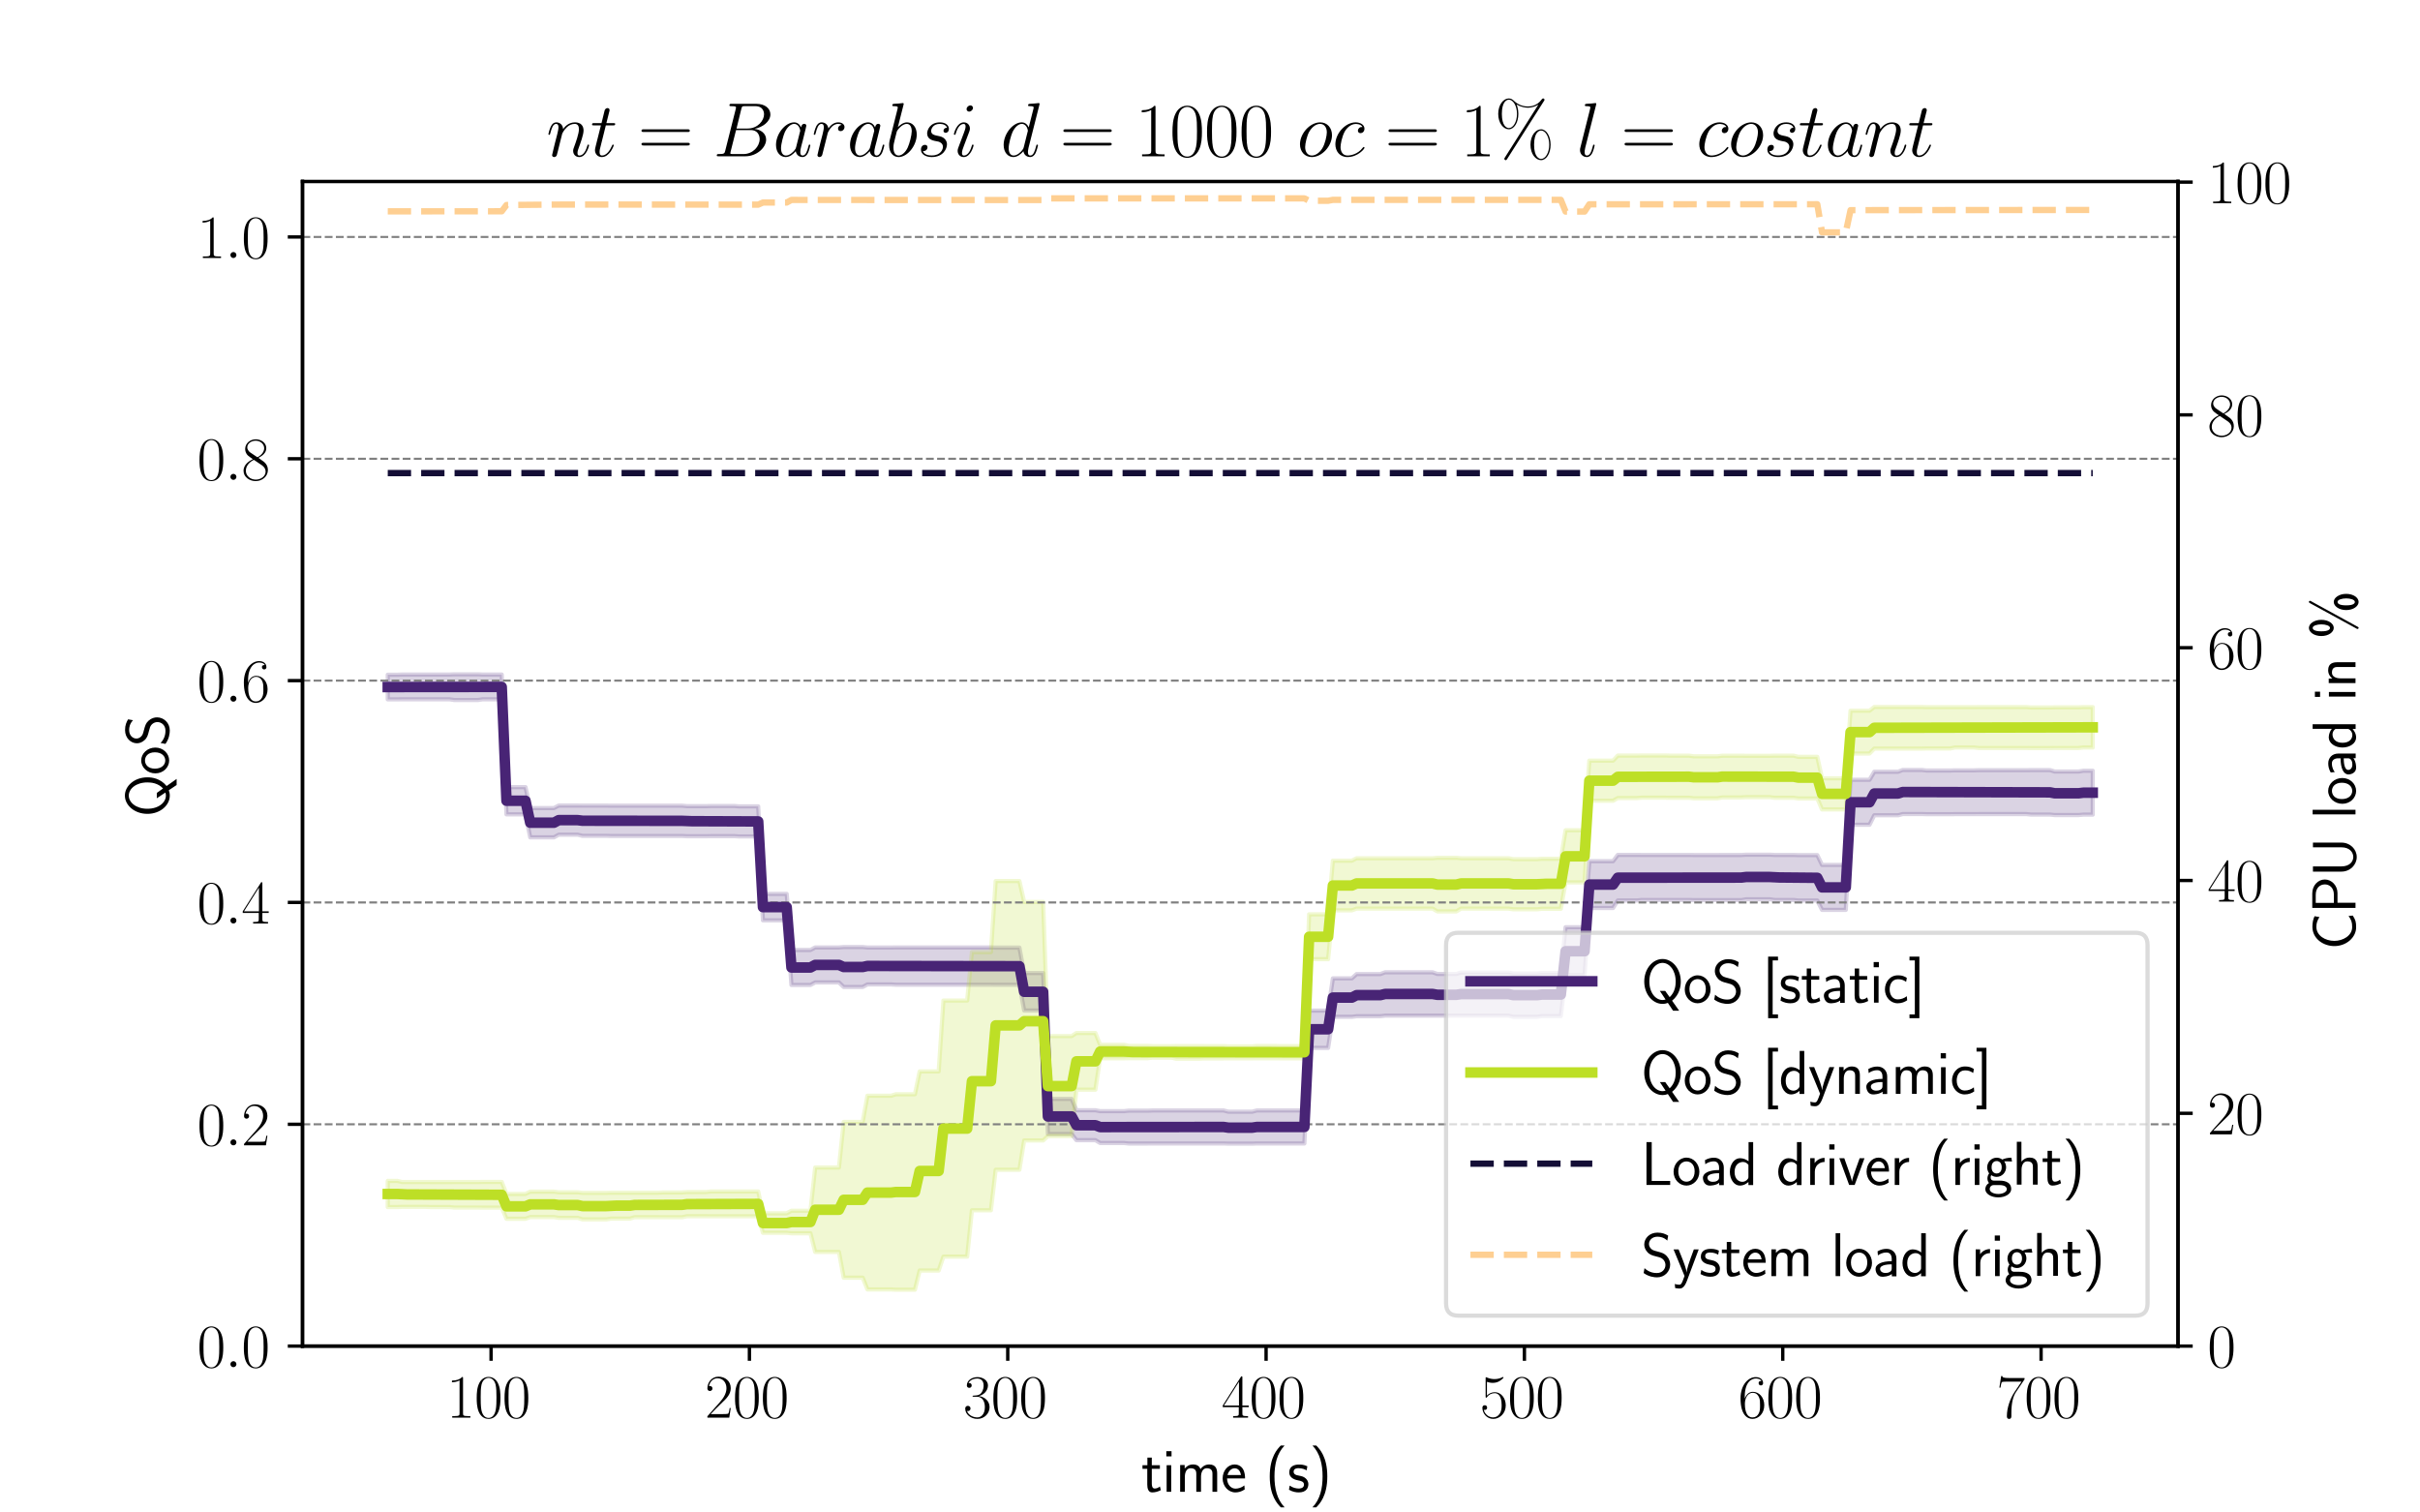 <?xml version="1.0" encoding="utf-8" standalone="no"?>
<!DOCTYPE svg PUBLIC "-//W3C//DTD SVG 1.1//EN"
  "http://www.w3.org/Graphics/SVG/1.1/DTD/svg11.dtd">
<svg xmlns:xlink="http://www.w3.org/1999/xlink" width="576pt" height="360pt" viewBox="0 0 576 360" xmlns="http://www.w3.org/2000/svg" version="1.1">
 <defs>
  <style type="text/css">*{stroke-linejoin: round; stroke-linecap: butt}</style>
 </defs>
 <g id="figure_1">
  <g id="patch_1">
   <path d="M 0 360 
L 576 360 
L 576 0 
L 0 0 
z
" style="fill: #ffffff"/>
  </g>
  <g id="axes_1">
   <g id="patch_2">
    <path d="M 72 320.4 
L 518.4 320.4 
L 518.4 43.2 
L 72 43.2 
z
" style="fill: #ffffff"/>
   </g>
   <g id="PolyCollection_1">
    <defs>
     <path id="md6ddc6c3af" d="M 92.291 -193.538 
L 92.291 -199.405 
L 93.421 -199.405 
L 94.552 -199.405 
L 95.682 -199.447 
L 96.813 -199.447 
L 97.943 -199.447 
L 99.073 -199.447 
L 100.204 -199.447 
L 101.334 -199.447 
L 102.465 -199.447 
L 103.595 -199.447 
L 104.725 -199.447 
L 105.856 -199.447 
L 106.986 -199.447 
L 108.117 -199.5 
L 109.247 -199.5 
L 110.378 -199.5 
L 111.508 -199.5 
L 112.638 -199.5 
L 113.769 -199.5 
L 114.899 -199.447 
L 116.03 -199.447 
L 117.16 -199.447 
L 118.29 -199.447 
L 119.421 -199.447 
L 120.551 -172.643 
L 121.682 -172.643 
L 122.812 -172.643 
L 123.942 -172.643 
L 125.073 -172.643 
L 126.203 -167.669 
L 127.334 -167.669 
L 128.464 -167.669 
L 129.595 -167.669 
L 130.725 -167.669 
L 131.855 -167.669 
L 132.986 -168.261 
L 134.116 -168.261 
L 135.247 -168.261 
L 136.377 -168.261 
L 137.507 -168.261 
L 138.638 -168.253 
L 139.768 -168.253 
L 140.899 -168.253 
L 142.029 -168.253 
L 143.159 -168.253 
L 144.29 -168.253 
L 145.42 -168.234 
L 146.551 -168.234 
L 147.681 -168.234 
L 148.812 -168.234 
L 149.942 -168.234 
L 151.072 -168.234 
L 152.203 -168.234 
L 153.333 -168.234 
L 154.464 -168.234 
L 155.594 -168.234 
L 156.724 -168.234 
L 157.855 -168.234 
L 158.985 -168.234 
L 160.116 -168.234 
L 161.246 -168.234 
L 162.376 -168.234 
L 163.507 -168.123 
L 164.637 -168.123 
L 165.768 -168.123 
L 166.898 -168.123 
L 168.029 -168.123 
L 169.159 -168.158 
L 170.289 -168.158 
L 171.42 -168.158 
L 172.55 -168.158 
L 173.681 -168.158 
L 174.811 -168.158 
L 175.941 -168.066 
L 177.072 -168.066 
L 178.202 -168.066 
L 179.333 -168.066 
L 180.463 -168.066 
L 181.594 -147.237 
L 182.724 -147.237 
L 183.854 -147.237 
L 184.985 -147.237 
L 186.115 -147.237 
L 187.246 -147.237 
L 188.376 -133.885 
L 189.506 -133.885 
L 190.637 -133.885 
L 191.767 -133.885 
L 192.898 -133.885 
L 194.028 -134.495 
L 195.158 -134.495 
L 196.289 -134.495 
L 197.419 -134.495 
L 198.55 -134.495 
L 199.68 -134.495 
L 200.811 -134.586 
L 201.941 -134.586 
L 203.071 -134.586 
L 204.202 -134.586 
L 205.332 -134.586 
L 206.463 -134.476 
L 207.593 -134.476 
L 208.723 -134.476 
L 209.854 -134.476 
L 210.984 -134.476 
L 212.115 -134.476 
L 213.245 -134.495 
L 214.375 -134.495 
L 215.506 -134.495 
L 216.636 -134.495 
L 217.767 -134.495 
L 218.897 -134.495 
L 220.028 -134.495 
L 221.158 -134.495 
L 222.288 -134.495 
L 223.419 -134.495 
L 224.549 -134.495 
L 225.68 -134.495 
L 226.81 -134.495 
L 227.94 -134.495 
L 229.071 -134.495 
L 230.201 -134.495 
L 231.332 -134.495 
L 232.462 -134.495 
L 233.593 -134.495 
L 234.723 -134.495 
L 235.853 -134.495 
L 236.984 -134.454 
L 238.114 -134.454 
L 239.245 -134.454 
L 240.375 -134.454 
L 241.505 -134.454 
L 242.636 -134.454 
L 243.766 -128.4 
L 244.897 -128.4 
L 246.027 -128.4 
L 247.157 -128.4 
L 248.288 -128.4 
L 249.418 -98.441 
L 250.549 -98.441 
L 251.679 -98.441 
L 252.81 -98.441 
L 253.94 -98.441 
L 255.07 -98.441 
L 256.201 -95.735 
L 257.331 -95.735 
L 258.462 -95.735 
L 259.592 -95.735 
L 260.722 -95.735 
L 261.853 -95.524 
L 262.983 -95.524 
L 264.114 -95.524 
L 265.244 -95.524 
L 266.374 -95.524 
L 267.505 -95.524 
L 268.635 -95.644 
L 269.766 -95.644 
L 270.896 -95.644 
L 272.027 -95.644 
L 273.157 -95.644 
L 274.287 -95.687 
L 275.418 -95.687 
L 276.548 -95.687 
L 277.679 -95.687 
L 278.809 -95.687 
L 279.939 -95.687 
L 281.07 -95.687 
L 282.2 -95.687 
L 283.331 -95.687 
L 284.461 -95.687 
L 285.591 -95.687 
L 286.722 -95.687 
L 287.852 -95.687 
L 288.983 -95.687 
L 290.113 -95.687 
L 291.244 -95.687 
L 292.374 -95.395 
L 293.504 -95.395 
L 294.635 -95.395 
L 295.765 -95.395 
L 296.896 -95.395 
L 298.026 -95.395 
L 299.156 -95.687 
L 300.287 -95.687 
L 301.417 -95.687 
L 302.548 -95.687 
L 303.678 -95.687 
L 304.809 -95.687 
L 305.939 -95.687 
L 307.069 -95.687 
L 308.2 -95.687 
L 309.33 -95.687 
L 310.461 -95.687 
L 311.591 -119.46 
L 312.721 -119.46 
L 313.852 -119.46 
L 314.982 -119.46 
L 316.113 -119.46 
L 317.243 -127.129 
L 318.373 -127.129 
L 319.504 -127.129 
L 320.634 -127.129 
L 321.765 -127.129 
L 322.895 -128.154 
L 324.026 -128.154 
L 325.156 -128.154 
L 326.286 -128.154 
L 327.417 -128.154 
L 328.547 -128.154 
L 329.678 -128.573 
L 330.808 -128.573 
L 331.938 -128.573 
L 333.069 -128.573 
L 334.199 -128.573 
L 335.33 -128.573 
L 336.46 -128.573 
L 337.59 -128.573 
L 338.721 -128.573 
L 339.851 -128.573 
L 340.982 -128.573 
L 342.112 -128.183 
L 343.243 -128.183 
L 344.373 -128.183 
L 345.503 -128.183 
L 346.634 -128.183 
L 347.764 -128.514 
L 348.895 -128.514 
L 350.025 -128.514 
L 351.155 -128.514 
L 352.286 -128.514 
L 353.416 -128.514 
L 354.547 -128.514 
L 355.677 -128.514 
L 356.807 -128.514 
L 357.938 -128.514 
L 359.068 -128.514 
L 360.199 -128.283 
L 361.329 -128.283 
L 362.46 -128.283 
L 363.59 -128.283 
L 364.72 -128.283 
L 365.851 -128.283 
L 366.981 -128.399 
L 368.112 -128.399 
L 369.242 -128.399 
L 370.372 -128.399 
L 371.503 -128.399 
L 372.633 -139.299 
L 373.764 -139.299 
L 374.894 -139.299 
L 376.025 -139.299 
L 377.155 -139.299 
L 378.285 -155.021 
L 379.416 -155.021 
L 380.546 -155.021 
L 381.677 -155.021 
L 382.807 -155.021 
L 383.937 -155.021 
L 385.068 -156.516 
L 386.198 -156.516 
L 387.329 -156.516 
L 388.459 -156.516 
L 389.589 -156.516 
L 390.72 -156.508 
L 391.85 -156.508 
L 392.981 -156.508 
L 394.111 -156.508 
L 395.242 -156.508 
L 396.372 -156.508 
L 397.502 -156.508 
L 398.633 -156.508 
L 399.763 -156.508 
L 400.894 -156.508 
L 402.024 -156.508 
L 403.154 -156.494 
L 404.285 -156.494 
L 405.415 -156.494 
L 406.546 -156.494 
L 407.676 -156.494 
L 408.806 -156.494 
L 409.937 -156.495 
L 411.067 -156.495 
L 412.198 -156.495 
L 413.328 -156.495 
L 414.459 -156.495 
L 415.589 -156.569 
L 416.719 -156.569 
L 417.85 -156.569 
L 418.98 -156.569 
L 420.111 -156.569 
L 421.241 -156.569 
L 422.371 -156.508 
L 423.502 -156.508 
L 424.632 -156.508 
L 425.763 -156.508 
L 426.893 -156.508 
L 428.024 -156.47 
L 429.154 -156.47 
L 430.284 -156.47 
L 431.415 -156.47 
L 432.545 -156.47 
L 433.676 -154.135 
L 434.806 -154.135 
L 435.936 -154.135 
L 437.067 -154.135 
L 438.197 -154.135 
L 439.328 -154.135 
L 440.458 -174.393 
L 441.588 -174.393 
L 442.719 -174.393 
L 443.849 -174.393 
L 444.98 -174.393 
L 446.11 -176.311 
L 447.241 -176.311 
L 448.371 -176.311 
L 449.501 -176.311 
L 450.632 -176.311 
L 451.762 -176.311 
L 452.893 -176.733 
L 454.023 -176.733 
L 455.153 -176.733 
L 456.284 -176.733 
L 457.414 -176.733 
L 458.545 -176.602 
L 459.675 -176.602 
L 460.805 -176.602 
L 461.936 -176.602 
L 463.066 -176.602 
L 464.197 -176.602 
L 465.327 -176.645 
L 466.458 -176.645 
L 467.588 -176.645 
L 468.718 -176.645 
L 469.849 -176.645 
L 470.979 -176.688 
L 472.11 -176.688 
L 473.24 -176.688 
L 474.37 -176.688 
L 475.501 -176.688 
L 476.631 -176.688 
L 477.762 -176.688 
L 478.892 -176.688 
L 480.022 -176.688 
L 481.153 -176.688 
L 482.283 -176.688 
L 483.414 -176.698 
L 484.544 -176.698 
L 485.675 -176.698 
L 486.805 -176.698 
L 487.935 -176.698 
L 489.066 -176.362 
L 490.196 -176.362 
L 491.327 -176.362 
L 492.457 -176.362 
L 493.587 -176.362 
L 494.718 -176.362 
L 495.848 -176.542 
L 496.979 -176.542 
L 498.109 -176.542 
L 498.109 -166.101 
L 498.109 -166.101 
L 496.979 -166.101 
L 495.848 -166.101 
L 494.718 -166.004 
L 493.587 -166.004 
L 492.457 -166.004 
L 491.327 -166.004 
L 490.196 -166.004 
L 489.066 -166.004 
L 487.935 -166.114 
L 486.805 -166.114 
L 485.675 -166.114 
L 484.544 -166.114 
L 483.414 -166.114 
L 482.283 -166.234 
L 481.153 -166.234 
L 480.022 -166.234 
L 478.892 -166.234 
L 477.762 -166.234 
L 476.631 -166.234 
L 475.501 -166.234 
L 474.37 -166.234 
L 473.24 -166.234 
L 472.11 -166.234 
L 470.979 -166.234 
L 469.849 -166.222 
L 468.718 -166.222 
L 467.588 -166.222 
L 466.458 -166.222 
L 465.327 -166.222 
L 464.197 -166.209 
L 463.066 -166.209 
L 461.936 -166.209 
L 460.805 -166.209 
L 459.675 -166.209 
L 458.545 -166.209 
L 457.414 -166.244 
L 456.284 -166.244 
L 455.153 -166.244 
L 454.023 -166.244 
L 452.893 -166.244 
L 451.762 -165.945 
L 450.632 -165.945 
L 449.501 -165.945 
L 448.371 -165.945 
L 447.241 -165.945 
L 446.11 -165.945 
L 444.98 -163.694 
L 443.849 -163.694 
L 442.719 -163.694 
L 441.588 -163.694 
L 440.458 -163.694 
L 439.328 -143.435 
L 438.197 -143.435 
L 437.067 -143.435 
L 435.936 -143.435 
L 434.806 -143.435 
L 433.676 -143.435 
L 432.545 -145.658 
L 431.415 -145.658 
L 430.284 -145.658 
L 429.154 -145.658 
L 428.024 -145.658 
L 426.893 -145.787 
L 425.763 -145.787 
L 424.632 -145.787 
L 423.502 -145.787 
L 422.371 -145.787 
L 421.241 -145.949 
L 420.111 -145.949 
L 418.98 -145.949 
L 417.85 -145.949 
L 416.719 -145.949 
L 415.589 -145.949 
L 414.459 -145.744 
L 413.328 -145.744 
L 412.198 -145.744 
L 411.067 -145.744 
L 409.937 -145.744 
L 408.806 -145.745 
L 407.676 -145.745 
L 406.546 -145.745 
L 405.415 -145.745 
L 404.285 -145.745 
L 403.154 -145.745 
L 402.024 -145.787 
L 400.894 -145.787 
L 399.763 -145.787 
L 398.633 -145.787 
L 397.502 -145.787 
L 396.372 -145.787 
L 395.242 -145.787 
L 394.111 -145.787 
L 392.981 -145.787 
L 391.85 -145.787 
L 390.72 -145.787 
L 389.589 -145.667 
L 388.459 -145.667 
L 387.329 -145.667 
L 386.198 -145.667 
L 385.068 -145.667 
L 383.937 -143.883 
L 382.807 -143.883 
L 381.677 -143.883 
L 380.546 -143.883 
L 379.416 -143.883 
L 378.285 -143.883 
L 377.155 -127.87 
L 376.025 -127.87 
L 374.894 -127.87 
L 373.764 -127.87 
L 372.633 -127.87 
L 371.503 -118.149 
L 370.372 -118.149 
L 369.242 -118.149 
L 368.112 -118.149 
L 366.981 -118.149 
L 365.851 -117.987 
L 364.72 -117.987 
L 363.59 -117.987 
L 362.46 -117.987 
L 361.329 -117.987 
L 360.199 -117.987 
L 359.068 -118.256 
L 357.938 -118.256 
L 356.807 -118.256 
L 355.677 -118.256 
L 354.547 -118.256 
L 353.416 -118.256 
L 352.286 -118.256 
L 351.155 -118.256 
L 350.025 -118.256 
L 348.895 -118.256 
L 347.764 -118.256 
L 346.634 -118.253 
L 345.503 -118.253 
L 344.373 -118.253 
L 343.243 -118.253 
L 342.112 -118.253 
L 340.982 -118.253 
L 339.851 -118.253 
L 338.721 -118.253 
L 337.59 -118.253 
L 336.46 -118.253 
L 335.33 -118.253 
L 334.199 -118.253 
L 333.069 -118.253 
L 331.938 -118.253 
L 330.808 -118.253 
L 329.678 -118.253 
L 328.547 -118.116 
L 327.417 -118.116 
L 326.286 -118.116 
L 325.156 -118.116 
L 324.026 -118.116 
L 322.895 -118.116 
L 321.765 -117.974 
L 320.634 -117.974 
L 319.504 -117.974 
L 318.373 -117.974 
L 317.243 -117.974 
L 316.113 -110.581 
L 314.982 -110.581 
L 313.852 -110.581 
L 312.721 -110.581 
L 311.591 -110.581 
L 310.461 -87.834 
L 309.33 -87.834 
L 308.2 -87.834 
L 307.069 -87.834 
L 305.939 -87.834 
L 304.809 -87.834 
L 303.678 -87.834 
L 302.548 -87.834 
L 301.417 -87.834 
L 300.287 -87.834 
L 299.156 -87.834 
L 298.026 -87.793 
L 296.896 -87.793 
L 295.765 -87.793 
L 294.635 -87.793 
L 293.504 -87.793 
L 292.374 -87.793 
L 291.244 -87.834 
L 290.113 -87.834 
L 288.983 -87.834 
L 287.852 -87.834 
L 286.722 -87.834 
L 285.591 -87.834 
L 284.461 -87.834 
L 283.331 -87.834 
L 282.2 -87.834 
L 281.07 -87.834 
L 279.939 -87.834 
L 278.809 -87.834 
L 277.679 -87.834 
L 276.548 -87.834 
L 275.418 -87.834 
L 274.287 -87.834 
L 273.157 -87.822 
L 272.027 -87.822 
L 270.896 -87.822 
L 269.766 -87.822 
L 268.635 -87.822 
L 267.505 -87.942 
L 266.374 -87.942 
L 265.244 -87.942 
L 264.114 -87.942 
L 262.983 -87.942 
L 261.853 -87.942 
L 260.722 -88.62 
L 259.592 -88.62 
L 258.462 -88.62 
L 257.331 -88.62 
L 256.201 -88.62 
L 255.07 -90.082 
L 253.94 -90.082 
L 252.81 -90.082 
L 251.679 -90.082 
L 250.549 -90.082 
L 249.418 -90.082 
L 248.288 -119.482 
L 247.157 -119.482 
L 246.027 -119.482 
L 244.897 -119.482 
L 243.766 -119.482 
L 242.636 -125.6 
L 241.505 -125.6 
L 240.375 -125.6 
L 239.245 -125.6 
L 238.114 -125.6 
L 236.984 -125.6 
L 235.853 -125.615 
L 234.723 -125.615 
L 233.593 -125.615 
L 232.462 -125.615 
L 231.332 -125.615 
L 230.201 -125.615 
L 229.071 -125.615 
L 227.94 -125.615 
L 226.81 -125.615 
L 225.68 -125.615 
L 224.549 -125.615 
L 223.419 -125.615 
L 222.288 -125.615 
L 221.158 -125.615 
L 220.028 -125.615 
L 218.897 -125.615 
L 217.767 -125.615 
L 216.636 -125.615 
L 215.506 -125.615 
L 214.375 -125.615 
L 213.245 -125.615 
L 212.115 -125.688 
L 210.984 -125.688 
L 209.854 -125.688 
L 208.723 -125.688 
L 207.593 -125.688 
L 206.463 -125.688 
L 205.332 -125.079 
L 204.202 -125.079 
L 203.071 -125.079 
L 201.941 -125.079 
L 200.811 -125.079 
L 199.68 -126.169 
L 198.55 -126.169 
L 197.419 -126.169 
L 196.289 -126.169 
L 195.158 -126.169 
L 194.028 -126.169 
L 192.898 -125.557 
L 191.767 -125.557 
L 190.637 -125.557 
L 189.506 -125.557 
L 188.376 -125.557 
L 187.246 -140.94 
L 186.115 -140.94 
L 184.985 -140.94 
L 183.854 -140.94 
L 182.724 -140.94 
L 181.594 -140.94 
L 180.463 -160.906 
L 179.333 -160.906 
L 178.202 -160.906 
L 177.072 -160.906 
L 175.941 -160.906 
L 174.811 -160.98 
L 173.681 -160.98 
L 172.55 -160.98 
L 171.42 -160.98 
L 170.289 -160.98 
L 169.159 -160.98 
L 168.029 -160.96 
L 166.898 -160.96 
L 165.768 -160.96 
L 164.637 -160.96 
L 163.507 -160.96 
L 162.376 -161.016 
L 161.246 -161.016 
L 160.116 -161.016 
L 158.985 -161.016 
L 157.855 -161.016 
L 156.724 -161.016 
L 155.594 -161.016 
L 154.464 -161.016 
L 153.333 -161.016 
L 152.203 -161.016 
L 151.072 -161.016 
L 149.942 -161.016 
L 148.812 -161.016 
L 147.681 -161.016 
L 146.551 -161.016 
L 145.42 -161.016 
L 144.29 -161.052 
L 143.159 -161.052 
L 142.029 -161.052 
L 140.899 -161.052 
L 139.768 -161.052 
L 138.638 -161.052 
L 137.507 -161.323 
L 136.377 -161.323 
L 135.247 -161.323 
L 134.116 -161.323 
L 132.986 -161.323 
L 131.855 -160.692 
L 130.725 -160.692 
L 129.595 -160.692 
L 128.464 -160.692 
L 127.334 -160.692 
L 126.203 -160.692 
L 125.073 -166.166 
L 123.942 -166.166 
L 122.812 -166.166 
L 121.682 -166.166 
L 120.551 -166.166 
L 119.421 -193.552 
L 118.29 -193.552 
L 117.16 -193.552 
L 116.03 -193.552 
L 114.899 -193.552 
L 113.769 -193.387 
L 112.638 -193.387 
L 111.508 -193.387 
L 110.378 -193.387 
L 109.247 -193.387 
L 108.117 -193.387 
L 106.986 -193.552 
L 105.856 -193.552 
L 104.725 -193.552 
L 103.595 -193.552 
L 102.465 -193.552 
L 101.334 -193.552 
L 100.204 -193.552 
L 99.073 -193.552 
L 97.943 -193.552 
L 96.813 -193.552 
L 95.682 -193.552 
L 94.552 -193.538 
L 93.421 -193.538 
L 92.291 -193.538 
z
" style="stroke: #482475; stroke-opacity: 0.2"/>
    </defs>
    <g clip-path="url(#p3072b24cd9)">
     <use xlink:href="#md6ddc6c3af" x="0" y="360" style="fill: #482475; fill-opacity: 0.2; stroke: #482475; stroke-opacity: 0.2"/>
    </g>
   </g>
   <g id="PolyCollection_2">
    <defs>
     <path id="mdf20f7089e" d="M 92.291 -72.695 
L 92.291 -78.925 
L 93.421 -78.925 
L 94.552 -78.925 
L 95.682 -78.658 
L 96.813 -78.658 
L 97.943 -78.658 
L 99.073 -78.658 
L 100.204 -78.658 
L 101.334 -78.658 
L 102.465 -78.65 
L 103.595 -78.65 
L 104.725 -78.65 
L 105.856 -78.65 
L 106.986 -78.65 
L 108.117 -78.654 
L 109.247 -78.654 
L 110.378 -78.654 
L 111.508 -78.654 
L 112.638 -78.654 
L 113.769 -78.654 
L 114.899 -78.674 
L 116.03 -78.674 
L 117.16 -78.674 
L 118.29 -78.674 
L 119.421 -78.674 
L 120.551 -75.818 
L 121.682 -75.818 
L 122.812 -75.818 
L 123.942 -75.818 
L 125.073 -75.818 
L 126.203 -76.361 
L 127.334 -76.361 
L 128.464 -76.361 
L 129.595 -76.361 
L 130.725 -76.361 
L 131.855 -76.361 
L 132.986 -76.208 
L 134.116 -76.208 
L 135.247 -76.208 
L 136.377 -76.208 
L 137.507 -76.208 
L 138.638 -76.074 
L 139.768 -76.074 
L 140.899 -76.074 
L 142.029 -76.074 
L 143.159 -76.074 
L 144.29 -76.074 
L 145.42 -76.117 
L 146.551 -76.117 
L 147.681 -76.117 
L 148.812 -76.117 
L 149.942 -76.117 
L 151.072 -76.117 
L 152.203 -76.117 
L 153.333 -76.117 
L 154.464 -76.117 
L 155.594 -76.117 
L 156.724 -76.117 
L 157.855 -76.175 
L 158.985 -76.175 
L 160.116 -76.175 
L 161.246 -76.175 
L 162.376 -76.175 
L 163.507 -76.27 
L 164.637 -76.27 
L 165.768 -76.27 
L 166.898 -76.27 
L 168.029 -76.27 
L 169.159 -76.399 
L 170.289 -76.399 
L 171.42 -76.399 
L 172.55 -76.399 
L 173.681 -76.399 
L 174.811 -76.399 
L 175.941 -76.399 
L 177.072 -76.399 
L 178.202 -76.399 
L 179.333 -76.399 
L 180.463 -76.399 
L 181.594 -71.207 
L 182.724 -71.207 
L 183.854 -71.207 
L 184.985 -71.207 
L 186.115 -71.207 
L 187.246 -71.207 
L 188.376 -71.825 
L 189.506 -71.825 
L 190.637 -71.825 
L 191.767 -71.825 
L 192.898 -71.825 
L 194.028 -82.107 
L 195.158 -82.107 
L 196.289 -82.107 
L 197.419 -82.107 
L 198.55 -82.107 
L 199.68 -82.107 
L 200.811 -92.953 
L 201.941 -92.953 
L 203.071 -92.953 
L 204.202 -92.953 
L 205.332 -92.953 
L 206.463 -99.198 
L 207.593 -99.198 
L 208.723 -99.198 
L 209.854 -99.198 
L 210.984 -99.198 
L 212.115 -99.198 
L 213.245 -99.542 
L 214.375 -99.542 
L 215.506 -99.542 
L 216.636 -99.542 
L 217.767 -99.542 
L 218.897 -104.981 
L 220.028 -104.981 
L 221.158 -104.981 
L 222.288 -104.981 
L 223.419 -104.981 
L 224.549 -121.85 
L 225.68 -121.85 
L 226.81 -121.85 
L 227.94 -121.85 
L 229.071 -121.85 
L 230.201 -121.85 
L 231.332 -133.379 
L 232.462 -133.379 
L 233.593 -133.379 
L 234.723 -133.379 
L 235.853 -133.379 
L 236.984 -150.298 
L 238.114 -150.298 
L 239.245 -150.298 
L 240.375 -150.298 
L 241.505 -150.298 
L 242.636 -150.298 
L 243.766 -145.326 
L 244.897 -145.326 
L 246.027 -145.326 
L 247.157 -145.326 
L 248.288 -145.326 
L 249.418 -113.394 
L 250.549 -113.394 
L 251.679 -113.394 
L 252.81 -113.394 
L 253.94 -113.394 
L 255.07 -113.394 
L 256.201 -114.123 
L 257.331 -114.123 
L 258.462 -114.123 
L 259.592 -114.123 
L 260.722 -114.123 
L 261.853 -111.319 
L 262.983 -111.319 
L 264.114 -111.319 
L 265.244 -111.319 
L 266.374 -111.319 
L 267.505 -111.319 
L 268.635 -111.064 
L 269.766 -111.064 
L 270.896 -111.064 
L 272.027 -111.064 
L 273.157 -111.064 
L 274.287 -110.996 
L 275.418 -110.996 
L 276.548 -110.996 
L 277.679 -110.996 
L 278.809 -110.996 
L 279.939 -111.018 
L 281.07 -111.018 
L 282.2 -111.018 
L 283.331 -111.018 
L 284.461 -111.018 
L 285.591 -111.018 
L 286.722 -111.012 
L 287.852 -111.012 
L 288.983 -111.012 
L 290.113 -111.012 
L 291.244 -111.012 
L 292.374 -110.941 
L 293.504 -110.941 
L 294.635 -110.941 
L 295.765 -110.941 
L 296.896 -110.941 
L 298.026 -110.941 
L 299.156 -111.038 
L 300.287 -111.038 
L 301.417 -111.038 
L 302.548 -111.038 
L 303.678 -111.038 
L 304.809 -111.002 
L 305.939 -111.002 
L 307.069 -111.002 
L 308.2 -111.002 
L 309.33 -111.002 
L 310.461 -111.002 
L 311.591 -142.368 
L 312.721 -142.368 
L 313.852 -142.368 
L 314.982 -142.368 
L 316.113 -142.368 
L 317.243 -155.139 
L 318.373 -155.139 
L 319.504 -155.139 
L 320.634 -155.139 
L 321.765 -155.139 
L 322.895 -155.718 
L 324.026 -155.718 
L 325.156 -155.718 
L 326.286 -155.718 
L 327.417 -155.718 
L 328.547 -155.718 
L 329.678 -155.718 
L 330.808 -155.718 
L 331.938 -155.718 
L 333.069 -155.718 
L 334.199 -155.718 
L 335.33 -155.718 
L 336.46 -155.718 
L 337.59 -155.718 
L 338.721 -155.718 
L 339.851 -155.718 
L 340.982 -155.718 
L 342.112 -155.832 
L 343.243 -155.832 
L 344.373 -155.832 
L 345.503 -155.832 
L 346.634 -155.832 
L 347.764 -155.718 
L 348.895 -155.718 
L 350.025 -155.718 
L 351.155 -155.718 
L 352.286 -155.718 
L 353.416 -155.718 
L 354.547 -155.718 
L 355.677 -155.718 
L 356.807 -155.718 
L 357.938 -155.718 
L 359.068 -155.718 
L 360.199 -155.498 
L 361.329 -155.498 
L 362.46 -155.498 
L 363.59 -155.498 
L 364.72 -155.498 
L 365.851 -155.498 
L 366.981 -155.599 
L 368.112 -155.599 
L 369.242 -155.599 
L 370.372 -155.599 
L 371.503 -155.599 
L 372.633 -162.382 
L 373.764 -162.382 
L 374.894 -162.382 
L 376.025 -162.382 
L 377.155 -162.382 
L 378.285 -178.958 
L 379.416 -178.958 
L 380.546 -178.958 
L 381.677 -178.958 
L 382.807 -178.958 
L 383.937 -178.958 
L 385.068 -180.156 
L 386.198 -180.156 
L 387.329 -180.156 
L 388.459 -180.156 
L 389.589 -180.156 
L 390.72 -180.177 
L 391.85 -180.177 
L 392.981 -180.177 
L 394.111 -180.177 
L 395.242 -180.177 
L 396.372 -180.177 
L 397.502 -180.14 
L 398.633 -180.14 
L 399.763 -180.14 
L 400.894 -180.14 
L 402.024 -180.14 
L 403.154 -179.987 
L 404.285 -179.987 
L 405.415 -179.987 
L 406.546 -179.987 
L 407.676 -179.987 
L 408.806 -179.987 
L 409.937 -180.126 
L 411.067 -180.126 
L 412.198 -180.126 
L 413.328 -180.126 
L 414.459 -180.126 
L 415.589 -180.112 
L 416.719 -180.112 
L 417.85 -180.112 
L 418.98 -180.112 
L 420.111 -180.112 
L 421.241 -180.112 
L 422.371 -180.14 
L 423.502 -180.14 
L 424.632 -180.14 
L 425.763 -180.14 
L 426.893 -180.14 
L 428.024 -179.857 
L 429.154 -179.857 
L 430.284 -179.857 
L 431.415 -179.857 
L 432.545 -179.857 
L 433.676 -174.75 
L 434.806 -174.75 
L 435.936 -174.75 
L 437.067 -174.75 
L 438.197 -174.75 
L 439.328 -174.75 
L 440.458 -190.835 
L 441.588 -190.835 
L 442.719 -190.835 
L 443.849 -190.835 
L 444.98 -190.835 
L 446.11 -191.726 
L 447.241 -191.726 
L 448.371 -191.726 
L 449.501 -191.726 
L 450.632 -191.726 
L 451.762 -191.726 
L 452.893 -191.726 
L 454.023 -191.726 
L 455.153 -191.726 
L 456.284 -191.726 
L 457.414 -191.726 
L 458.545 -191.694 
L 459.675 -191.694 
L 460.805 -191.694 
L 461.936 -191.694 
L 463.066 -191.694 
L 464.197 -191.694 
L 465.327 -191.691 
L 466.458 -191.691 
L 467.588 -191.691 
L 468.718 -191.691 
L 469.849 -191.691 
L 470.979 -191.705 
L 472.11 -191.705 
L 473.24 -191.705 
L 474.37 -191.705 
L 475.501 -191.705 
L 476.631 -191.705 
L 477.762 -191.705 
L 478.892 -191.705 
L 480.022 -191.705 
L 481.153 -191.705 
L 482.283 -191.705 
L 483.414 -191.608 
L 484.544 -191.608 
L 485.675 -191.608 
L 486.805 -191.608 
L 487.935 -191.608 
L 489.066 -191.644 
L 490.196 -191.644 
L 491.327 -191.644 
L 492.457 -191.644 
L 493.587 -191.644 
L 494.718 -191.644 
L 495.848 -191.691 
L 496.979 -191.691 
L 498.109 -191.691 
L 498.109 -182.077 
L 498.109 -182.077 
L 496.979 -182.077 
L 495.848 -182.077 
L 494.718 -181.957 
L 493.587 -181.957 
L 492.457 -181.957 
L 491.327 -181.957 
L 490.196 -181.957 
L 489.066 -181.957 
L 487.935 -181.938 
L 486.805 -181.938 
L 485.675 -181.938 
L 484.544 -181.938 
L 483.414 -181.938 
L 482.283 -181.952 
L 481.153 -181.952 
L 480.022 -181.952 
L 478.892 -181.952 
L 477.762 -181.952 
L 476.631 -181.952 
L 475.501 -181.952 
L 474.37 -181.952 
L 473.24 -181.952 
L 472.11 -181.952 
L 470.979 -181.952 
L 469.849 -182.077 
L 468.718 -182.077 
L 467.588 -182.077 
L 466.458 -182.077 
L 465.327 -182.077 
L 464.197 -181.852 
L 463.066 -181.852 
L 461.936 -181.852 
L 460.805 -181.852 
L 459.675 -181.852 
L 458.545 -181.852 
L 457.414 -181.82 
L 456.284 -181.82 
L 455.153 -181.82 
L 454.023 -181.82 
L 452.893 -181.82 
L 451.762 -181.82 
L 450.632 -181.82 
L 449.501 -181.82 
L 448.371 -181.82 
L 447.241 -181.82 
L 446.11 -181.82 
L 444.98 -180.655 
L 443.849 -180.655 
L 442.719 -180.655 
L 441.588 -180.655 
L 440.458 -180.655 
L 439.328 -167.339 
L 438.197 -167.339 
L 437.067 -167.339 
L 435.936 -167.339 
L 434.806 -167.339 
L 433.676 -167.339 
L 432.545 -169.958 
L 431.415 -169.958 
L 430.284 -169.958 
L 429.154 -169.958 
L 428.024 -169.958 
L 426.893 -170.119 
L 425.763 -170.119 
L 424.632 -170.119 
L 423.502 -170.119 
L 422.371 -170.119 
L 421.241 -170.258 
L 420.111 -170.258 
L 418.98 -170.258 
L 417.85 -170.258 
L 416.719 -170.258 
L 415.589 -170.258 
L 414.459 -170.189 
L 413.328 -170.189 
L 412.198 -170.189 
L 411.067 -170.189 
L 409.937 -170.189 
L 408.806 -169.994 
L 407.676 -169.994 
L 406.546 -169.994 
L 405.415 -169.994 
L 404.285 -169.994 
L 403.154 -169.994 
L 402.024 -170.119 
L 400.894 -170.119 
L 399.763 -170.119 
L 398.633 -170.119 
L 397.502 -170.119 
L 396.372 -170.138 
L 395.242 -170.138 
L 394.111 -170.138 
L 392.981 -170.138 
L 391.85 -170.138 
L 390.72 -170.138 
L 389.589 -170.048 
L 388.459 -170.048 
L 387.329 -170.048 
L 386.198 -170.048 
L 385.068 -170.048 
L 383.937 -169.41 
L 382.807 -169.41 
L 381.677 -169.41 
L 380.546 -169.41 
L 379.416 -169.41 
L 378.285 -169.41 
L 377.155 -149.971 
L 376.025 -149.971 
L 374.894 -149.971 
L 373.764 -149.971 
L 372.633 -149.971 
L 371.503 -143.693 
L 370.372 -143.693 
L 369.242 -143.693 
L 368.112 -143.693 
L 366.981 -143.693 
L 365.851 -143.572 
L 364.72 -143.572 
L 363.59 -143.572 
L 362.46 -143.572 
L 361.329 -143.572 
L 360.199 -143.572 
L 359.068 -143.74 
L 357.938 -143.74 
L 356.807 -143.74 
L 355.677 -143.74 
L 354.547 -143.74 
L 353.416 -143.74 
L 352.286 -143.74 
L 351.155 -143.74 
L 350.025 -143.74 
L 348.895 -143.74 
L 347.764 -143.74 
L 346.634 -143.07 
L 345.503 -143.07 
L 344.373 -143.07 
L 343.243 -143.07 
L 342.112 -143.07 
L 340.982 -143.74 
L 339.851 -143.74 
L 338.721 -143.74 
L 337.59 -143.74 
L 336.46 -143.74 
L 335.33 -143.74 
L 334.199 -143.74 
L 333.069 -143.74 
L 331.938 -143.74 
L 330.808 -143.74 
L 329.678 -143.74 
L 328.547 -143.74 
L 327.417 -143.74 
L 326.286 -143.74 
L 325.156 -143.74 
L 324.026 -143.74 
L 322.895 -143.74 
L 321.765 -143.321 
L 320.634 -143.321 
L 319.504 -143.321 
L 318.373 -143.321 
L 317.243 -143.321 
L 316.113 -131.692 
L 314.982 -131.692 
L 313.852 -131.692 
L 312.721 -131.692 
L 311.591 -131.692 
L 310.461 -108.09 
L 309.33 -108.09 
L 308.2 -108.09 
L 307.069 -108.09 
L 305.939 -108.09 
L 304.809 -108.09 
L 303.678 -108.11 
L 302.548 -108.11 
L 301.417 -108.11 
L 300.287 -108.11 
L 299.156 -108.11 
L 298.026 -108.096 
L 296.896 -108.096 
L 295.765 -108.096 
L 294.635 -108.096 
L 293.504 -108.096 
L 292.374 -108.096 
L 291.244 -108.081 
L 290.113 -108.081 
L 288.983 -108.081 
L 287.852 -108.081 
L 286.722 -108.081 
L 285.591 -108.02 
L 284.461 -108.02 
L 283.331 -108.02 
L 282.2 -108.02 
L 281.07 -108.02 
L 279.939 -108.02 
L 278.809 -108.263 
L 277.679 -108.263 
L 276.548 -108.263 
L 275.418 -108.263 
L 274.287 -108.263 
L 273.157 -108.139 
L 272.027 -108.139 
L 270.896 -108.139 
L 269.766 -108.139 
L 268.635 -108.139 
L 267.505 -108.107 
L 266.374 -108.107 
L 265.244 -108.107 
L 264.114 -108.107 
L 262.983 -108.107 
L 261.853 -108.107 
L 260.722 -100.634 
L 259.592 -100.634 
L 258.462 -100.634 
L 257.331 -100.634 
L 256.201 -100.634 
L 255.07 -89.58 
L 253.94 -89.58 
L 252.81 -89.58 
L 251.679 -89.58 
L 250.549 -89.58 
L 249.418 -89.58 
L 248.288 -88.55 
L 247.157 -88.55 
L 246.027 -88.55 
L 244.897 -88.55 
L 243.766 -88.55 
L 242.636 -81.577 
L 241.505 -81.577 
L 240.375 -81.577 
L 239.245 -81.577 
L 238.114 -81.577 
L 236.984 -81.577 
L 235.853 -71.93 
L 234.723 -71.93 
L 233.593 -71.93 
L 232.462 -71.93 
L 231.332 -71.93 
L 230.201 -60.894 
L 229.071 -60.894 
L 227.94 -60.894 
L 226.81 -60.894 
L 225.68 -60.894 
L 224.549 -60.894 
L 223.419 -57.587 
L 222.288 -57.587 
L 221.158 -57.587 
L 220.028 -57.587 
L 218.897 -57.587 
L 217.767 -53.022 
L 216.636 -53.022 
L 215.506 -53.022 
L 214.375 -53.022 
L 213.245 -53.022 
L 212.115 -53.088 
L 210.984 -53.088 
L 209.854 -53.088 
L 208.723 -53.088 
L 207.593 -53.088 
L 206.463 -53.088 
L 205.332 -55.888 
L 204.202 -55.888 
L 203.071 -55.888 
L 201.941 -55.888 
L 200.811 -55.888 
L 199.68 -62.01 
L 198.55 -62.01 
L 197.419 -62.01 
L 196.289 -62.01 
L 195.158 -62.01 
L 194.028 -62.01 
L 192.898 -66.455 
L 191.767 -66.455 
L 190.637 -66.455 
L 189.506 -66.455 
L 188.376 -66.455 
L 187.246 -66.573 
L 186.115 -66.573 
L 184.985 -66.573 
L 183.854 -66.573 
L 182.724 -66.573 
L 181.594 -66.573 
L 180.463 -70.497 
L 179.333 -70.497 
L 178.202 -70.497 
L 177.072 -70.497 
L 175.941 -70.497 
L 174.811 -70.497 
L 173.681 -70.497 
L 172.55 -70.497 
L 171.42 -70.497 
L 170.289 -70.497 
L 169.159 -70.497 
L 168.029 -70.514 
L 166.898 -70.514 
L 165.768 -70.514 
L 164.637 -70.514 
L 163.507 -70.514 
L 162.376 -70.276 
L 161.246 -70.276 
L 160.116 -70.276 
L 158.985 -70.276 
L 157.855 -70.276 
L 156.724 -70.279 
L 155.594 -70.279 
L 154.464 -70.279 
L 153.333 -70.279 
L 152.203 -70.279 
L 151.072 -70.279 
L 149.942 -69.945 
L 148.812 -69.945 
L 147.681 -69.945 
L 146.551 -69.945 
L 145.42 -69.945 
L 144.29 -69.766 
L 143.159 -69.766 
L 142.029 -69.766 
L 140.899 -69.766 
L 139.768 -69.766 
L 138.638 -69.766 
L 137.507 -70.133 
L 136.377 -70.133 
L 135.247 -70.133 
L 134.116 -70.133 
L 132.986 -70.133 
L 131.855 -70.312 
L 130.725 -70.312 
L 129.595 -70.312 
L 128.464 -70.312 
L 127.334 -70.312 
L 126.203 -70.312 
L 125.073 -69.91 
L 123.942 -69.91 
L 122.812 -69.91 
L 121.682 -69.91 
L 120.551 -69.91 
L 119.421 -72.557 
L 118.29 -72.557 
L 117.16 -72.557 
L 116.03 -72.557 
L 114.899 -72.557 
L 113.769 -72.577 
L 112.638 -72.577 
L 111.508 -72.577 
L 110.378 -72.577 
L 109.247 -72.577 
L 108.117 -72.577 
L 106.986 -72.692 
L 105.856 -72.692 
L 104.725 -72.692 
L 103.595 -72.692 
L 102.465 -72.692 
L 101.334 -72.739 
L 100.204 -72.739 
L 99.073 -72.739 
L 97.943 -72.739 
L 96.813 -72.739 
L 95.682 -72.739 
L 94.552 -72.695 
L 93.421 -72.695 
L 92.291 -72.695 
z
" style="stroke: #bddf26; stroke-opacity: 0.2"/>
    </defs>
    <g clip-path="url(#p3072b24cd9)">
     <use xlink:href="#mdf20f7089e" x="0" y="360" style="fill: #bddf26; fill-opacity: 0.2; stroke: #bddf26; stroke-opacity: 0.2"/>
    </g>
   </g>
   <g id="matplotlib.axis_1">
    <g id="xtick_1">
     <g id="line2d_1">
      <defs>
       <path id="m7499ca4cb5" d="M 0 0 
L 0 3.5 
" style="stroke: #000000; stroke-width: 0.8"/>
      </defs>
      <g>
       <use xlink:href="#m7499ca4cb5" x="116.886" y="320.4" style="stroke: #000000; stroke-width: 0.8"/>
      </g>
     </g>
     <g id="text_1">
      <!-- $\mathdefault{100}$ -->
      <g transform="translate(106.277 337.432) scale(0.145 -0.145)">
       <defs>
        <path id="CMR17-31" d="M 1702 4058 
C 1702 4192 1696 4192 1606 4192 
C 1357 3916 979 3827 621 3827 
C 602 3827 570 3827 563 3808 
C 557 3795 557 3782 557 3648 
C 755 3648 1088 3686 1344 3839 
L 1344 461 
C 1344 236 1331 160 781 160 
L 589 160 
L 589 0 
C 896 0 1216 0 1523 0 
C 1830 0 2150 0 2458 0 
L 2458 160 
L 2266 160 
C 1715 160 1702 230 1702 458 
L 1702 4058 
z
" transform="scale(0.016)"/>
        <path id="CMR17-30" d="M 2688 2025 
C 2688 2416 2682 3080 2413 3591 
C 2176 4039 1798 4198 1466 4198 
C 1158 4198 768 4058 525 3597 
C 269 3118 243 2524 243 2025 
C 243 1661 250 1106 448 619 
C 723 -39 1216 -128 1466 -128 
C 1760 -128 2208 -7 2470 600 
C 2662 1042 2688 1559 2688 2025 
z
M 1466 -26 
C 1056 -26 813 325 723 812 
C 653 1188 653 1738 653 2096 
C 653 2588 653 2997 736 3387 
C 858 3929 1216 4096 1466 4096 
C 1728 4096 2067 3923 2189 3400 
C 2272 3036 2278 2607 2278 2096 
C 2278 1680 2278 1169 2202 792 
C 2067 95 1690 -26 1466 -26 
z
" transform="scale(0.016)"/>
       </defs>
       <use xlink:href="#CMR17-31" transform="scale(0.996)"/>
       <use xlink:href="#CMR17-30" transform="translate(45.69 0) scale(0.996)"/>
       <use xlink:href="#CMR17-30" transform="translate(91.381 0) scale(0.996)"/>
      </g>
     </g>
    </g>
    <g id="xtick_2">
     <g id="line2d_2">
      <g>
       <use xlink:href="#m7499ca4cb5" x="178.374" y="320.4" style="stroke: #000000; stroke-width: 0.8"/>
      </g>
     </g>
     <g id="text_2">
      <!-- $\mathdefault{200}$ -->
      <g transform="translate(167.765 337.432) scale(0.145 -0.145)">
       <defs>
        <path id="CMR17-32" d="M 2669 989 
L 2554 989 
C 2490 536 2438 459 2413 420 
C 2381 369 1920 369 1830 369 
L 602 369 
C 832 619 1280 1072 1824 1597 
C 2214 1967 2669 2402 2669 3035 
C 2669 3790 2067 4224 1395 4224 
C 691 4224 262 3604 262 3030 
C 262 2780 448 2748 525 2748 
C 589 2748 781 2787 781 3010 
C 781 3207 614 3264 525 3264 
C 486 3264 448 3258 422 3245 
C 544 3790 915 4058 1306 4058 
C 1862 4058 2227 3617 2227 3035 
C 2227 2479 1901 2000 1536 1584 
L 262 146 
L 262 0 
L 2515 0 
L 2669 989 
z
" transform="scale(0.016)"/>
       </defs>
       <use xlink:href="#CMR17-32" transform="scale(0.996)"/>
       <use xlink:href="#CMR17-30" transform="translate(45.69 0) scale(0.996)"/>
       <use xlink:href="#CMR17-30" transform="translate(91.381 0) scale(0.996)"/>
      </g>
     </g>
    </g>
    <g id="xtick_3">
     <g id="line2d_3">
      <g>
       <use xlink:href="#m7499ca4cb5" x="239.861" y="320.4" style="stroke: #000000; stroke-width: 0.8"/>
      </g>
     </g>
     <g id="text_3">
      <!-- $\mathdefault{300}$ -->
      <g transform="translate(229.253 337.432) scale(0.145 -0.145)">
       <defs>
        <path id="CMR17-33" d="M 1414 2157 
C 1984 2157 2234 1662 2234 1090 
C 2234 320 1824 25 1453 25 
C 1114 25 563 194 390 693 
C 422 680 454 680 486 680 
C 640 680 755 782 755 948 
C 755 1133 614 1216 486 1216 
C 378 1216 211 1165 211 926 
C 211 335 787 -128 1466 -128 
C 2176 -128 2720 430 2720 1085 
C 2720 1707 2208 2157 1600 2227 
C 2086 2328 2554 2756 2554 3329 
C 2554 3820 2048 4179 1472 4179 
C 890 4179 378 3829 378 3329 
C 378 3110 544 3072 627 3072 
C 762 3072 877 3155 877 3321 
C 877 3486 762 3569 627 3569 
C 602 3569 570 3569 544 3557 
C 730 3959 1235 4032 1459 4032 
C 1683 4032 2106 3925 2106 3320 
C 2106 3143 2080 2828 1862 2550 
C 1670 2304 1453 2304 1242 2284 
C 1210 2284 1062 2269 1037 2269 
C 992 2263 966 2257 966 2208 
C 966 2163 973 2157 1101 2157 
L 1414 2157 
z
" transform="scale(0.016)"/>
       </defs>
       <use xlink:href="#CMR17-33" transform="scale(0.996)"/>
       <use xlink:href="#CMR17-30" transform="translate(45.69 0) scale(0.996)"/>
       <use xlink:href="#CMR17-30" transform="translate(91.381 0) scale(0.996)"/>
      </g>
     </g>
    </g>
    <g id="xtick_4">
     <g id="line2d_4">
      <g>
       <use xlink:href="#m7499ca4cb5" x="301.349" y="320.4" style="stroke: #000000; stroke-width: 0.8"/>
      </g>
     </g>
     <g id="text_4">
      <!-- $\mathdefault{400}$ -->
      <g transform="translate(290.74 337.432) scale(0.145 -0.145)">
       <defs>
        <path id="CMR17-34" d="M 2150 4122 
C 2150 4256 2144 4256 2029 4256 
L 128 1254 
L 128 1088 
L 1779 1088 
L 1779 457 
C 1779 224 1766 160 1318 160 
L 1197 160 
L 1197 0 
C 1402 0 1747 0 1965 0 
C 2182 0 2528 0 2733 0 
L 2733 160 
L 2611 160 
C 2163 160 2150 224 2150 457 
L 2150 1088 
L 2803 1088 
L 2803 1254 
L 2150 1254 
L 2150 4122 
z
M 1798 3703 
L 1798 1254 
L 256 1254 
L 1798 3703 
z
" transform="scale(0.016)"/>
       </defs>
       <use xlink:href="#CMR17-34" transform="scale(0.996)"/>
       <use xlink:href="#CMR17-30" transform="translate(45.69 0) scale(0.996)"/>
       <use xlink:href="#CMR17-30" transform="translate(91.381 0) scale(0.996)"/>
      </g>
     </g>
    </g>
    <g id="xtick_5">
     <g id="line2d_5">
      <g>
       <use xlink:href="#m7499ca4cb5" x="362.836" y="320.4" style="stroke: #000000; stroke-width: 0.8"/>
      </g>
     </g>
     <g id="text_5">
      <!-- $\mathdefault{500}$ -->
      <g transform="translate(352.228 337.432) scale(0.145 -0.145)">
       <defs>
        <path id="CMR17-35" d="M 730 3692 
C 794 3666 1056 3584 1325 3584 
C 1920 3584 2246 3911 2432 4100 
C 2432 4157 2432 4192 2394 4192 
C 2387 4192 2374 4192 2323 4163 
C 2099 4058 1837 3973 1517 3973 
C 1325 3973 1037 3999 723 4139 
C 653 4171 640 4171 634 4171 
C 602 4171 595 4164 595 4037 
L 595 2203 
C 595 2089 595 2057 659 2057 
C 691 2057 704 2070 736 2114 
C 941 2401 1222 2522 1542 2522 
C 1766 2522 2246 2382 2246 1289 
C 2246 1085 2246 715 2054 421 
C 1894 159 1645 25 1370 25 
C 947 25 518 320 403 814 
C 429 807 480 795 506 795 
C 589 795 749 840 749 1038 
C 749 1210 627 1280 506 1280 
C 358 1280 262 1190 262 1011 
C 262 454 704 -128 1382 -128 
C 2042 -128 2669 440 2669 1264 
C 2669 2030 2170 2624 1549 2624 
C 1222 2624 947 2503 730 2274 
L 730 3692 
z
" transform="scale(0.016)"/>
       </defs>
       <use xlink:href="#CMR17-35" transform="scale(0.996)"/>
       <use xlink:href="#CMR17-30" transform="translate(45.69 0) scale(0.996)"/>
       <use xlink:href="#CMR17-30" transform="translate(91.381 0) scale(0.996)"/>
      </g>
     </g>
    </g>
    <g id="xtick_6">
     <g id="line2d_6">
      <g>
       <use xlink:href="#m7499ca4cb5" x="424.324" y="320.4" style="stroke: #000000; stroke-width: 0.8"/>
      </g>
     </g>
     <g id="text_6">
      <!-- $\mathdefault{600}$ -->
      <g transform="translate(413.715 337.432) scale(0.145 -0.145)">
       <defs>
        <path id="CMR17-36" d="M 678 2176 
C 678 3690 1395 4032 1811 4032 
C 1946 4032 2272 4009 2400 3776 
C 2298 3776 2106 3776 2106 3553 
C 2106 3381 2246 3323 2336 3323 
C 2394 3323 2566 3348 2566 3560 
C 2566 3954 2246 4179 1805 4179 
C 1043 4179 243 3390 243 1984 
C 243 253 966 -128 1478 -128 
C 2099 -128 2688 427 2688 1283 
C 2688 2081 2170 2662 1517 2662 
C 1126 2662 838 2407 678 1960 
L 678 2176 
z
M 1478 25 
C 691 25 691 1200 691 1436 
C 691 1896 909 2560 1504 2560 
C 1613 2560 1926 2560 2138 2120 
C 2253 1870 2253 1609 2253 1289 
C 2253 944 2253 690 2118 434 
C 1978 171 1773 25 1478 25 
z
" transform="scale(0.016)"/>
       </defs>
       <use xlink:href="#CMR17-36" transform="scale(0.996)"/>
       <use xlink:href="#CMR17-30" transform="translate(45.69 0) scale(0.996)"/>
       <use xlink:href="#CMR17-30" transform="translate(91.381 0) scale(0.996)"/>
      </g>
     </g>
    </g>
    <g id="xtick_7">
     <g id="line2d_7">
      <g>
       <use xlink:href="#m7499ca4cb5" x="485.812" y="320.4" style="stroke: #000000; stroke-width: 0.8"/>
      </g>
     </g>
     <g id="text_7">
      <!-- $\mathdefault{700}$ -->
      <g transform="translate(475.203 337.432) scale(0.145 -0.145)">
       <defs>
        <path id="CMR17-37" d="M 2886 3941 
L 2886 4081 
L 1382 4081 
C 634 4081 621 4165 595 4288 
L 480 4288 
L 294 3094 
L 410 3094 
C 429 3215 474 3540 550 3661 
C 589 3712 1062 3712 1171 3712 
L 2579 3712 
L 1869 2661 
C 1395 1954 1069 999 1069 165 
C 1069 89 1069 -128 1299 -128 
C 1530 -128 1530 89 1530 171 
L 1530 465 
C 1530 1508 1709 2196 2003 2636 
L 2886 3941 
z
" transform="scale(0.016)"/>
       </defs>
       <use xlink:href="#CMR17-37" transform="scale(0.996)"/>
       <use xlink:href="#CMR17-30" transform="translate(45.69 0) scale(0.996)"/>
       <use xlink:href="#CMR17-30" transform="translate(91.381 0) scale(0.996)"/>
      </g>
     </g>
    </g>
    <g id="text_8">
     <!-- time (s) -->
     <g transform="translate(271.677 355.075) scale(0.145 -0.145)">
      <defs>
       <path id="CMSS17-74" d="M 1069 2368 
L 1901 2368 
L 1901 2737 
L 1069 2737 
L 1069 3520 
L 614 3520 
L 614 2737 
L 109 2737 
L 109 2368 
L 602 2368 
L 602 749 
C 602 384 685 -64 1107 -64 
C 1427 -64 1722 25 2003 172 
L 1901 548 
C 1747 414 1562 337 1363 337 
C 1082 337 1069 696 1069 856 
L 1069 2368 
z
" transform="scale(0.016)"/>
       <path id="CMSS17-69" d="M 979 4183 
L 442 4183 
L 442 3648 
L 979 3648 
L 979 4183 
z
M 947 2739 
L 474 2739 
L 474 0 
L 947 0 
L 947 2739 
z
" transform="scale(0.016)"/>
       <path id="CMSS17-6d" d="M 4288 1877 
C 4288 2308 4179 2816 3462 2816 
C 2982 2816 2694 2516 2566 2331 
C 2451 2670 2182 2816 1798 2816 
C 1363 2816 1088 2568 941 2389 
L 941 2758 
L 474 2758 
L 474 0 
L 960 0 
L 960 1559 
C 960 1939 1101 2428 1555 2428 
C 2138 2428 2138 2016 2138 1829 
L 2138 0 
L 2624 0 
L 2624 1559 
C 2624 1939 2765 2428 3219 2428 
C 3802 2428 3802 2016 3802 1829 
L 3802 0 
L 4288 0 
L 4288 1877 
z
" transform="scale(0.016)"/>
       <path id="CMSS17-65" d="M 2502 1377 
C 2502 1590 2490 2003 2285 2345 
C 2061 2713 1696 2816 1421 2816 
C 755 2816 192 2188 192 1375 
C 192 582 774 -64 1510 -64 
C 1798 -64 2150 19 2470 248 
C 2470 274 2458 414 2451 420 
C 2451 433 2432 630 2432 656 
C 2125 407 1773 325 1517 325 
C 1107 325 666 667 646 1377 
L 2502 1377 
z
M 698 1728 
C 781 2084 1062 2421 1421 2421 
C 1517 2421 1965 2421 2080 1728 
L 698 1728 
z
" transform="scale(0.016)"/>
       <path id="CMSS17-28" d="M 1613 4768 
C 1267 4417 474 3601 474 1588 
C 474 -433 1267 -1243 1613 -1600 
L 2003 -1600 
C 1216 -784 960 357 960 1581 
C 960 2798 1203 3946 2003 4768 
L 1613 4768 
z
" transform="scale(0.016)"/>
       <path id="CMSS17-73" d="M 2061 2627 
C 1683 2807 1389 2807 1197 2807 
C 742 2807 198 2648 198 2003 
C 198 1359 902 1218 1094 1179 
C 1389 1122 1715 1058 1715 740 
C 1715 337 1254 337 1171 337 
C 915 337 563 407 243 638 
L 166 210 
C 531 0 883 -64 1178 -64 
C 1965 -64 2163 416 2163 781 
C 2163 1094 1984 1305 1862 1401 
C 1651 1568 1574 1587 1050 1696 
C 960 1709 646 1779 646 2066 
C 646 2432 1050 2432 1139 2432 
C 1555 2432 1811 2303 1984 2208 
L 2061 2627 
z
" transform="scale(0.016)"/>
       <path id="CMSS17-29" d="M 723 -1600 
C 1069 -1249 1862 -433 1862 1581 
C 1862 3601 1069 4411 723 4768 
L 333 4768 
C 1120 3952 1376 2811 1376 1588 
C 1376 370 1133 -778 333 -1600 
L 723 -1600 
z
" transform="scale(0.016)"/>
      </defs>
      <use xlink:href="#CMSS17-74" transform="scale(0.996)"/>
      <use xlink:href="#CMSS17-69" transform="translate(33.832 0) scale(0.996)"/>
      <use xlink:href="#CMSS17-6d" transform="translate(56.012 0) scale(0.996)"/>
      <use xlink:href="#CMSS17-65" transform="translate(130.242 0) scale(0.996)"/>
      <use xlink:href="#CMSS17-28" transform="translate(203.109 0) scale(0.996)"/>
      <use xlink:href="#CMSS17-73" transform="translate(239.543 0) scale(0.996)"/>
      <use xlink:href="#CMSS17-29" transform="translate(275.457 0) scale(0.996)"/>
     </g>
    </g>
   </g>
   <g id="matplotlib.axis_2">
    <g id="ytick_1">
     <g id="line2d_8">
      <path d="M 72 320.4 
L 518.4 320.4 
" clip-path="url(#p3072b24cd9)" style="fill: none; stroke-dasharray: 1.85,0.8; stroke-dashoffset: 0; stroke: #808080; stroke-width: 0.5"/>
     </g>
     <g id="line2d_9">
      <defs>
       <path id="mdee9f70a2f" d="M 0 0 
L -3.5 0 
" style="stroke: #000000; stroke-width: 0.8"/>
      </defs>
      <g>
       <use xlink:href="#mdee9f70a2f" x="72" y="320.4" style="stroke: #000000; stroke-width: 0.8"/>
      </g>
     </g>
     <g id="text_9">
      <!-- $\mathdefault{0.0}$ -->
      <g transform="translate(46.926 325.416) scale(0.145 -0.145)">
       <defs>
        <path id="CMMI12-3a" d="M 1178 307 
C 1178 492 1024 619 870 619 
C 685 619 557 466 557 313 
C 557 128 710 0 864 0 
C 1050 0 1178 153 1178 307 
z
" transform="scale(0.016)"/>
       </defs>
       <use xlink:href="#CMR17-30" transform="scale(0.996)"/>
       <use xlink:href="#CMMI12-3a" transform="translate(45.69 0) scale(0.996)"/>
       <use xlink:href="#CMR17-30" transform="translate(72.788 0) scale(0.996)"/>
      </g>
     </g>
    </g>
    <g id="ytick_2">
     <g id="line2d_10">
      <path d="M 72 267.6 
L 518.4 267.6 
" clip-path="url(#p3072b24cd9)" style="fill: none; stroke-dasharray: 1.85,0.8; stroke-dashoffset: 0; stroke: #808080; stroke-width: 0.5"/>
     </g>
     <g id="line2d_11">
      <g>
       <use xlink:href="#mdee9f70a2f" x="72" y="267.6" style="stroke: #000000; stroke-width: 0.8"/>
      </g>
     </g>
     <g id="text_10">
      <!-- $\mathdefault{0.2}$ -->
      <g transform="translate(46.926 272.616) scale(0.145 -0.145)">
       <use xlink:href="#CMR17-30" transform="scale(0.996)"/>
       <use xlink:href="#CMMI12-3a" transform="translate(45.69 0) scale(0.996)"/>
       <use xlink:href="#CMR17-32" transform="translate(72.788 0) scale(0.996)"/>
      </g>
     </g>
    </g>
    <g id="ytick_3">
     <g id="line2d_12">
      <path d="M 72 214.8 
L 518.4 214.8 
" clip-path="url(#p3072b24cd9)" style="fill: none; stroke-dasharray: 1.85,0.8; stroke-dashoffset: 0; stroke: #808080; stroke-width: 0.5"/>
     </g>
     <g id="line2d_13">
      <g>
       <use xlink:href="#mdee9f70a2f" x="72" y="214.8" style="stroke: #000000; stroke-width: 0.8"/>
      </g>
     </g>
     <g id="text_11">
      <!-- $\mathdefault{0.4}$ -->
      <g transform="translate(46.926 219.816) scale(0.145 -0.145)">
       <use xlink:href="#CMR17-30" transform="scale(0.996)"/>
       <use xlink:href="#CMMI12-3a" transform="translate(45.69 0) scale(0.996)"/>
       <use xlink:href="#CMR17-34" transform="translate(72.788 0) scale(0.996)"/>
      </g>
     </g>
    </g>
    <g id="ytick_4">
     <g id="line2d_14">
      <path d="M 72 162 
L 518.4 162 
" clip-path="url(#p3072b24cd9)" style="fill: none; stroke-dasharray: 1.85,0.8; stroke-dashoffset: 0; stroke: #808080; stroke-width: 0.5"/>
     </g>
     <g id="line2d_15">
      <g>
       <use xlink:href="#mdee9f70a2f" x="72" y="162" style="stroke: #000000; stroke-width: 0.8"/>
      </g>
     </g>
     <g id="text_12">
      <!-- $\mathdefault{0.6}$ -->
      <g transform="translate(46.926 167.016) scale(0.145 -0.145)">
       <use xlink:href="#CMR17-30" transform="scale(0.996)"/>
       <use xlink:href="#CMMI12-3a" transform="translate(45.69 0) scale(0.996)"/>
       <use xlink:href="#CMR17-36" transform="translate(72.788 0) scale(0.996)"/>
      </g>
     </g>
    </g>
    <g id="ytick_5">
     <g id="line2d_16">
      <path d="M 72 109.2 
L 518.4 109.2 
" clip-path="url(#p3072b24cd9)" style="fill: none; stroke-dasharray: 1.85,0.8; stroke-dashoffset: 0; stroke: #808080; stroke-width: 0.5"/>
     </g>
     <g id="line2d_17">
      <g>
       <use xlink:href="#mdee9f70a2f" x="72" y="109.2" style="stroke: #000000; stroke-width: 0.8"/>
      </g>
     </g>
     <g id="text_13">
      <!-- $\mathdefault{0.8}$ -->
      <g transform="translate(46.926 114.216) scale(0.145 -0.145)">
       <defs>
        <path id="CMR17-38" d="M 1741 2264 
C 2144 2467 2554 2773 2554 3263 
C 2554 3841 1990 4179 1472 4179 
C 890 4179 378 3759 378 3180 
C 378 3021 416 2747 666 2505 
C 730 2442 998 2251 1171 2130 
C 883 1983 211 1634 211 934 
C 211 279 838 -128 1459 -128 
C 2144 -128 2720 362 2720 1010 
C 2720 1590 2330 1857 2074 2029 
L 1741 2264 
z
M 902 2822 
C 851 2854 595 3051 595 3351 
C 595 3739 998 4032 1459 4032 
C 1965 4032 2336 3676 2336 3262 
C 2336 2669 1670 2331 1638 2331 
C 1632 2331 1626 2331 1574 2370 
L 902 2822 
z
M 2080 1519 
C 2176 1449 2483 1240 2483 851 
C 2483 381 2010 25 1472 25 
C 890 25 448 438 448 940 
C 448 1443 838 1862 1280 2060 
L 2080 1519 
z
" transform="scale(0.016)"/>
       </defs>
       <use xlink:href="#CMR17-30" transform="scale(0.996)"/>
       <use xlink:href="#CMMI12-3a" transform="translate(45.69 0) scale(0.996)"/>
       <use xlink:href="#CMR17-38" transform="translate(72.788 0) scale(0.996)"/>
      </g>
     </g>
    </g>
    <g id="ytick_6">
     <g id="line2d_18">
      <path d="M 72 56.4 
L 518.4 56.4 
" clip-path="url(#p3072b24cd9)" style="fill: none; stroke-dasharray: 1.85,0.8; stroke-dashoffset: 0; stroke: #808080; stroke-width: 0.5"/>
     </g>
     <g id="line2d_19">
      <g>
       <use xlink:href="#mdee9f70a2f" x="72" y="56.4" style="stroke: #000000; stroke-width: 0.8"/>
      </g>
     </g>
     <g id="text_14">
      <!-- $\mathdefault{1.0}$ -->
      <g transform="translate(46.926 61.416) scale(0.145 -0.145)">
       <use xlink:href="#CMR17-31" transform="scale(0.996)"/>
       <use xlink:href="#CMMI12-3a" transform="translate(45.69 0) scale(0.996)"/>
       <use xlink:href="#CMR17-30" transform="translate(72.788 0) scale(0.996)"/>
      </g>
     </g>
    </g>
    <g id="text_15">
     <!-- QoS -->
     <g transform="translate(40.117 194.482) rotate(-90) scale(0.145 -0.145)">
      <defs>
       <path id="CMSS17-51" d="M 3200 202 
C 3981 833 4096 1689 4096 2174 
C 4096 3501 3219 4497 2214 4497 
C 1210 4497 333 3497 333 2178 
C 333 847 1222 -128 2214 -128 
C 2438 -128 2630 -77 2765 -26 
L 3302 -832 
L 3930 -832 
L 3200 202 
z
M 2528 324 
C 2438 293 2330 273 2214 273 
C 1523 273 858 993 858 2178 
C 858 3357 1517 4096 2214 4096 
C 2918 4096 3571 3350 3571 2178 
C 3571 1771 3507 1089 2950 566 
L 2490 1210 
L 1939 1210 
L 2528 324 
z
" transform="scale(0.016)"/>
       <path id="CMSS17-6f" d="M 2829 1356 
C 2829 2176 2221 2816 1504 2816 
C 768 2816 173 2157 173 1356 
C 173 544 787 -64 1498 -64 
C 2227 -64 2829 563 2829 1356 
z
M 1504 337 
C 1050 337 659 709 659 1408 
C 659 2151 1114 2427 1498 2427 
C 1914 2427 2342 2126 2342 1408 
C 2342 683 1926 337 1504 337 
z
" transform="scale(0.016)"/>
       <path id="CMSS17-53" d="M 2797 4169 
C 2515 4334 2208 4480 1690 4480 
C 864 4480 333 3879 333 3266 
C 333 3025 403 2753 653 2475 
C 902 2196 1184 2121 1542 2033 
C 1690 1994 1939 1924 1984 1906 
C 2342 1767 2515 1444 2515 1140 
C 2515 742 2202 318 1645 318 
C 1453 318 890 318 358 819 
L 269 318 
C 794 -64 1363 -128 1651 -128 
C 2438 -128 3002 488 3002 1186 
C 3002 1440 2925 1763 2656 2061 
C 2394 2347 2163 2410 1638 2549 
C 1338 2626 1146 2677 986 2873 
C 877 3013 819 3146 819 3317 
C 819 3673 1126 4060 1690 4060 
C 1971 4060 2336 4002 2707 3660 
L 2797 4169 
z
" transform="scale(0.016)"/>
      </defs>
      <use xlink:href="#CMSS17-51" transform="scale(0.996)"/>
      <use xlink:href="#CMSS17-6f" transform="translate(69.024 0) scale(0.996)"/>
      <use xlink:href="#CMSS17-53" transform="translate(115.868 0) scale(0.996)"/>
     </g>
    </g>
   </g>
   <g id="line2d_20">
    <path d="M 92.291 163.528 
L 119.421 163.501 
L 120.551 190.595 
L 125.073 190.595 
L 126.203 195.819 
L 131.855 195.819 
L 132.986 195.208 
L 137.507 195.208 
L 138.638 195.347 
L 162.376 195.375 
L 164.637 195.459 
L 180.463 195.514 
L 181.594 215.911 
L 187.246 215.911 
L 188.376 230.279 
L 192.898 230.279 
L 194.028 229.668 
L 199.68 229.668 
L 200.811 230.168 
L 205.332 230.168 
L 206.463 229.918 
L 242.636 229.973 
L 243.766 236.059 
L 248.288 236.059 
L 249.418 265.738 
L 255.07 265.738 
L 256.201 267.823 
L 260.722 267.823 
L 261.853 268.267 
L 291.244 268.239 
L 292.374 268.406 
L 298.026 268.406 
L 299.156 268.239 
L 310.461 268.239 
L 311.591 244.979 
L 316.113 244.979 
L 317.243 237.448 
L 321.765 237.448 
L 322.895 236.865 
L 328.547 236.865 
L 329.678 236.587 
L 340.982 236.587 
L 342.112 236.782 
L 346.634 236.782 
L 347.764 236.615 
L 359.068 236.615 
L 360.199 236.865 
L 365.851 236.865 
L 366.981 236.726 
L 371.503 236.726 
L 372.633 226.416 
L 377.155 226.416 
L 378.285 210.548 
L 383.937 210.548 
L 385.068 208.909 
L 414.459 208.881 
L 415.589 208.741 
L 421.241 208.741 
L 423.502 208.853 
L 432.545 208.936 
L 433.676 211.215 
L 439.328 211.215 
L 440.458 190.957 
L 444.98 190.957 
L 446.11 188.872 
L 451.762 188.872 
L 452.893 188.511 
L 487.935 188.594 
L 489.066 188.817 
L 494.718 188.817 
L 495.848 188.678 
L 498.109 188.678 
L 498.109 188.678 
" clip-path="url(#p3072b24cd9)" style="fill: none; stroke: #482475; stroke-width: 2.5; stroke-linecap: square"/>
   </g>
   <g id="line2d_21">
    <path d="M 92.291 284.19 
L 94.552 284.19 
L 96.813 284.301 
L 119.421 284.385 
L 120.551 287.136 
L 125.073 287.136 
L 126.203 286.664 
L 131.855 286.664 
L 132.986 286.83 
L 137.507 286.83 
L 138.638 287.08 
L 144.29 287.08 
L 146.551 286.969 
L 149.942 286.969 
L 151.072 286.802 
L 162.376 286.774 
L 163.507 286.608 
L 180.463 286.552 
L 181.594 291.11 
L 187.246 291.11 
L 188.376 290.86 
L 192.898 290.86 
L 194.028 287.942 
L 199.68 287.942 
L 200.811 285.58 
L 205.332 285.58 
L 206.463 283.857 
L 212.115 283.857 
L 213.245 283.718 
L 217.767 283.718 
L 218.897 278.716 
L 223.419 278.716 
L 224.549 268.628 
L 230.201 268.628 
L 231.332 257.346 
L 235.853 257.346 
L 236.984 244.062 
L 242.636 244.062 
L 243.766 243.062 
L 248.288 243.062 
L 249.418 258.513 
L 255.07 258.513 
L 256.201 252.622 
L 260.722 252.622 
L 261.853 250.287 
L 267.505 250.287 
L 269.766 250.398 
L 310.461 250.454 
L 311.591 222.97 
L 316.113 222.97 
L 317.243 210.77 
L 321.765 210.77 
L 322.895 210.271 
L 340.982 210.271 
L 342.112 210.549 
L 346.634 210.549 
L 347.764 210.271 
L 359.068 210.271 
L 360.199 210.465 
L 365.851 210.465 
L 368.112 210.354 
L 371.503 210.354 
L 372.633 203.823 
L 377.155 203.823 
L 378.285 185.816 
L 383.937 185.816 
L 385.068 184.898 
L 402.024 184.87 
L 403.154 185.009 
L 408.806 185.009 
L 409.937 184.842 
L 426.893 184.87 
L 428.024 185.093 
L 432.545 185.093 
L 433.676 188.956 
L 439.328 188.956 
L 440.458 174.255 
L 444.98 174.255 
L 446.11 173.227 
L 498.109 173.116 
L 498.109 173.116 
" clip-path="url(#p3072b24cd9)" style="fill: none; stroke: #bddf26; stroke-width: 2.5; stroke-linecap: square"/>
   </g>
   <g id="patch_3">
    <path d="M 72 320.4 
L 72 43.2 
" style="fill: none; stroke: #000000; stroke-width: 0.8; stroke-linejoin: miter; stroke-linecap: square"/>
   </g>
   <g id="patch_4">
    <path d="M 518.4 320.4 
L 518.4 43.2 
" style="fill: none; stroke: #000000; stroke-width: 0.8; stroke-linejoin: miter; stroke-linecap: square"/>
   </g>
   <g id="patch_5">
    <path d="M 72 320.4 
L 518.4 320.4 
" style="fill: none; stroke: #000000; stroke-width: 0.8; stroke-linejoin: miter; stroke-linecap: square"/>
   </g>
   <g id="text_16">
    <!-- $nt=Barabsi$ $d=1000$ $oc=1\%$ $l=costant$ -->
    <g transform="translate(130.03 37.2) scale(0.18 -0.18)">
     <defs>
      <path id="CMMI12-6e" d="M 1318 1871 
C 1331 1910 1491 2229 1728 2433 
C 1894 2586 2112 2689 2362 2689 
C 2618 2689 2707 2497 2707 2242 
C 2707 1878 2445 1150 2317 805 
C 2259 651 2227 568 2227 453 
C 2227 166 2426 -64 2733 -64 
C 3328 -64 3552 875 3552 913 
C 3552 945 3526 971 3488 971 
C 3430 971 3424 952 3392 843 
C 3245 319 3002 64 2752 64 
C 2688 64 2586 64 2586 269 
C 2586 429 2656 621 2694 710 
C 2822 1063 3091 1780 3091 2145 
C 3091 2528 2867 2816 2381 2816 
C 1811 2816 1510 2415 1395 2255 
C 1376 2618 1114 2816 832 2816 
C 627 2816 486 2695 378 2478 
C 262 2248 173 1865 173 1839 
C 173 1814 198 1782 243 1782 
C 294 1782 301 1788 339 1935 
C 442 2325 557 2689 813 2689 
C 960 2689 1011 2586 1011 2395 
C 1011 2254 947 2005 902 1807 
L 723 1118 
C 698 996 627 709 595 594 
C 550 428 480 128 480 96 
C 480 6 550 -64 646 -64 
C 723 -64 813 -26 864 70 
C 877 102 934 326 966 453 
L 1107 1028 
L 1318 1871 
z
" transform="scale(0.016)"/>
      <path id="CMMI12-74" d="M 1286 2566 
L 1875 2566 
C 1997 2566 2061 2566 2061 2681 
C 2061 2752 2022 2752 1894 2752 
L 1331 2752 
L 1568 3692 
C 1594 3781 1594 3794 1594 3840 
C 1594 3943 1510 4000 1427 4000 
C 1376 4000 1229 3981 1178 3775 
L 928 2752 
L 326 2752 
C 198 2752 141 2752 141 2630 
C 141 2566 186 2566 307 2566 
L 877 2566 
L 454 881 
C 403 658 384 594 384 511 
C 384 211 595 -64 954 -64 
C 1600 -64 1946 868 1946 912 
C 1946 951 1920 970 1882 970 
C 1869 970 1843 970 1830 944 
C 1824 938 1818 931 1773 829 
C 1638 511 1344 64 973 64 
C 781 64 768 224 768 364 
C 768 370 768 492 787 568 
L 1286 2566 
z
" transform="scale(0.016)"/>
      <path id="CMR17-3d" d="M 4115 2017 
C 4211 2017 4307 2017 4307 2125 
C 4307 2240 4198 2240 4090 2240 
L 512 2240 
C 403 2240 294 2240 294 2125 
C 294 2017 390 2017 486 2017 
L 4115 2017 
z
M 4090 896 
C 4198 896 4307 896 4307 1011 
C 4307 1119 4211 1119 4115 1119 
L 486 1119 
C 390 1119 294 1119 294 1011 
C 294 896 403 896 512 896 
L 4090 896 
z
" transform="scale(0.016)"/>
      <path id="CMMI12-42" d="M 2342 3921 
C 2400 4160 2426 4160 2675 4160 
L 3507 4160 
C 4230 4160 4230 3544 4230 3485 
C 4230 2966 3712 2304 2867 2304 
L 1946 2304 
L 2342 3921 
z
M 3424 2275 
C 4122 2402 4755 2886 4755 3473 
C 4755 3970 4314 4352 3590 4352 
L 1536 4352 
C 1414 4352 1357 4352 1357 4226 
C 1357 4160 1414 4160 1510 4160 
C 1901 4160 1901 4112 1901 4044 
C 1901 4032 1901 3993 1875 3897 
L 1011 472 
C 954 249 941 185 493 185 
C 371 185 307 185 307 70 
C 307 0 346 0 474 0 
L 2669 0 
C 3648 0 4403 739 4403 1383 
C 4403 1906 3942 2224 3424 2275 
z
M 2515 185 
L 1651 185 
C 1562 185 1549 185 1510 192 
C 1440 198 1434 211 1434 261 
C 1434 305 1446 343 1459 399 
L 1907 2176 
L 3110 2176 
C 3866 2176 3866 1483 3866 1433 
C 3866 828 3309 185 2515 185 
z
" transform="scale(0.016)"/>
      <path id="CMMI12-61" d="M 1926 760 
C 1894 651 1894 639 1805 517 
C 1664 338 1382 64 1082 64 
C 819 64 672 300 672 677 
C 672 1028 870 1743 992 2012 
C 1210 2459 1510 2689 1760 2689 
C 2182 2689 2266 2165 2266 2114 
C 2266 2108 2246 2024 2240 2012 
L 1926 760 
z
M 2336 2395 
C 2266 2561 2093 2816 1760 2816 
C 1037 2816 256 1884 256 939 
C 256 307 627 -64 1062 -64 
C 1414 -64 1715 211 1894 422 
C 1958 45 2259 -64 2451 -64 
C 2643 -64 2797 51 2912 281 
C 3014 498 3104 888 3104 913 
C 3104 945 3078 971 3040 971 
C 2982 971 2976 939 2950 843 
C 2854 466 2733 64 2470 64 
C 2285 64 2272 230 2272 358 
C 2272 505 2291 575 2349 824 
C 2394 984 2426 1124 2477 1309 
C 2714 2267 2771 2497 2771 2535 
C 2771 2625 2701 2695 2605 2695 
C 2400 2695 2349 2472 2336 2395 
z
" transform="scale(0.016)"/>
      <path id="CMMI12-72" d="M 2490 2612 
C 2291 2574 2189 2433 2189 2293 
C 2189 2139 2310 2088 2400 2088 
C 2579 2088 2726 2242 2726 2433 
C 2726 2638 2528 2816 2208 2816 
C 1952 2816 1658 2701 1389 2312 
C 1344 2650 1088 2816 832 2816 
C 582 2816 454 2625 378 2484 
C 269 2254 173 1871 173 1839 
C 173 1814 198 1782 243 1782 
C 294 1782 301 1788 339 1935 
C 435 2318 557 2689 813 2689 
C 966 2689 1011 2580 1011 2395 
C 1011 2254 947 2005 902 1807 
L 723 1118 
C 698 996 627 709 595 594 
C 550 428 480 128 480 96 
C 480 6 550 -64 646 -64 
C 717 -64 838 -19 877 109 
C 896 160 1133 1124 1171 1271 
C 1203 1411 1242 1546 1274 1686 
C 1299 1775 1325 1878 1344 1961 
C 1363 2018 1536 2331 1696 2472 
C 1773 2542 1939 2689 2202 2689 
C 2304 2689 2406 2670 2490 2612 
z
" transform="scale(0.016)"/>
      <path id="CMMI12-62" d="M 1478 4257 
C 1485 4283 1498 4321 1498 4352 
C 1498 4416 1434 4416 1421 4416 
C 1414 4416 1184 4393 1069 4377 
C 960 4377 864 4358 749 4358 
C 595 4345 550 4339 550 4224 
C 550 4160 614 4160 678 4160 
C 1005 4160 1005 4103 1005 4040 
C 1005 3996 954 3811 928 3696 
L 774 3085 
C 710 2831 346 1387 320 1272 
C 288 1114 288 1005 288 922 
C 288 274 653 -64 1069 -64 
C 1811 -64 2579 888 2579 1814 
C 2579 2401 2246 2816 1766 2816 
C 1434 2816 1133 2542 1011 2414 
L 1478 4257 
z
M 1075 64 
C 870 64 646 217 646 715 
C 646 926 666 1047 781 1494 
C 800 1577 902 1986 928 2069 
C 941 2120 1318 2689 1754 2689 
C 2035 2689 2163 2408 2163 2076 
C 2163 1769 1984 1047 1824 715 
C 1664 370 1370 64 1075 64 
z
" transform="scale(0.016)"/>
      <path id="CMMI12-73" d="M 1459 1280 
C 1568 1261 1741 1223 1779 1216 
C 1862 1192 2150 1090 2150 783 
C 2150 586 1971 70 1229 70 
C 1094 70 614 70 486 436 
C 742 404 870 603 870 745 
C 870 880 781 950 653 950 
C 512 950 326 841 326 552 
C 326 173 710 -64 1222 -64 
C 2195 -64 2483 651 2483 984 
C 2483 1079 2483 1258 2278 1462 
C 2118 1616 1965 1648 1619 1718 
C 1446 1756 1171 1814 1171 2101 
C 1171 2229 1286 2689 1894 2689 
C 2163 2689 2426 2589 2490 2368 
C 2208 2368 2195 2125 2195 2119 
C 2195 1984 2317 1946 2374 1946 
C 2464 1946 2643 2015 2643 2281 
C 2643 2545 2400 2816 1901 2816 
C 1062 2816 838 2160 838 1899 
C 838 1414 1312 1312 1459 1280 
z
" transform="scale(0.016)"/>
      <path id="CMMI12-69" d="M 1811 913 
C 1811 945 1786 971 1747 971 
C 1690 971 1683 952 1651 843 
C 1485 262 1222 64 1011 64 
C 934 64 845 83 845 275 
C 845 447 922 639 992 830 
L 1440 2018 
C 1459 2069 1504 2184 1504 2305 
C 1504 2574 1312 2816 998 2816 
C 410 2816 173 1890 173 1839 
C 173 1814 198 1782 243 1782 
C 301 1782 307 1807 333 1896 
C 486 2428 730 2682 979 2682 
C 1037 2682 1146 2682 1146 2478 
C 1146 2312 1062 2101 1011 1961 
L 563 773 
C 525 671 486 568 486 453 
C 486 166 685 -64 992 -64 
C 1581 -64 1811 869 1811 913 
z
M 1760 4013 
C 1760 4109 1683 4224 1542 4224 
C 1395 4224 1229 4083 1229 3917 
C 1229 3758 1363 3707 1440 3707 
C 1613 3707 1760 3873 1760 4013 
z
" transform="scale(0.016)"/>
      <path id="CMMI12-64" d="M 3219 4257 
C 3226 4282 3238 4320 3238 4352 
C 3238 4416 3174 4416 3162 4416 
C 3155 4416 2842 4388 2810 4380 
C 2701 4373 2605 4358 2490 4358 
C 2330 4345 2285 4339 2285 4224 
C 2285 4160 2336 4160 2426 4160 
C 2739 4160 2746 4103 2746 4040 
C 2746 4002 2733 3952 2726 3933 
L 2336 2395 
C 2266 2561 2093 2816 1760 2816 
C 1037 2816 256 1884 256 939 
C 256 307 627 -64 1062 -64 
C 1414 -64 1715 211 1894 422 
C 1958 45 2259 -64 2451 -64 
C 2643 -64 2797 51 2912 281 
C 3014 498 3104 888 3104 913 
C 3104 945 3078 971 3040 971 
C 2982 971 2976 939 2950 843 
C 2854 466 2733 64 2470 64 
C 2285 64 2272 229 2272 357 
C 2272 382 2272 515 2317 694 
L 3219 4257 
z
M 1926 760 
C 1894 651 1894 639 1805 517 
C 1664 338 1382 64 1082 64 
C 819 64 672 300 672 677 
C 672 1028 870 1743 992 2012 
C 1210 2459 1510 2689 1760 2689 
C 2182 2689 2266 2165 2266 2114 
C 2266 2108 2246 2024 2240 2012 
L 1926 760 
z
" transform="scale(0.016)"/>
      <path id="CMMI12-6f" d="M 2918 1756 
C 2918 2363 2522 2816 1939 2816 
C 1094 2816 262 1897 262 996 
C 262 390 659 -64 1242 -64 
C 2093 -64 2918 856 2918 1756 
z
M 1248 64 
C 928 64 691 319 691 766 
C 691 1060 845 1712 1024 2031 
C 1312 2523 1670 2689 1933 2689 
C 2246 2689 2490 2433 2490 1986 
C 2490 1731 2355 1047 2112 658 
C 1850 230 1498 64 1248 64 
z
" transform="scale(0.016)"/>
      <path id="CMMI12-63" d="M 2502 2431 
C 2381 2431 2323 2431 2234 2355 
C 2195 2323 2125 2227 2125 2125 
C 2125 1997 2221 1920 2342 1920 
C 2496 1920 2669 2044 2669 2292 
C 2669 2588 2374 2816 1933 2816 
C 1094 2816 256 1903 256 996 
C 256 441 602 -64 1254 -64 
C 2125 -64 2675 622 2675 706 
C 2675 744 2637 776 2611 776 
C 2592 776 2586 770 2528 713 
C 2118 162 1510 64 1267 64 
C 826 64 685 446 685 764 
C 685 988 794 1605 1024 2039 
C 1190 2338 1536 2682 1939 2682 
C 2022 2682 2374 2682 2502 2431 
z
" transform="scale(0.016)"/>
      <path id="CMR17-25" d="M 4640 959 
C 4640 1698 4275 2240 3846 2240 
C 3411 2240 2970 1736 2970 959 
C 2970 183 3405 -320 3846 -320 
C 4275 -320 4640 215 4640 959 
z
M 3853 -218 
C 3686 -218 3270 -66 3270 959 
C 3270 1991 3686 2138 3853 2138 
C 4205 2138 4525 1634 4525 959 
C 4525 285 4205 -218 3853 -218 
z
M 4083 4577 
C 4128 4647 4134 4653 4134 4685 
C 4134 4761 4077 4800 4026 4800 
C 3962 4800 3936 4756 3891 4706 
C 3520 4190 3008 4134 2746 4134 
C 2106 4134 1715 4494 1594 4607 
C 1510 4682 1389 4800 1171 4800 
C 736 4800 294 4296 294 3519 
C 294 2743 730 2240 1171 2240 
C 1600 2240 1965 2778 1965 3527 
C 1965 3969 1830 4270 1811 4308 
C 2202 4064 2586 4032 2752 4032 
C 3162 4032 3456 4183 3616 4289 
L 3622 4283 
L 858 -84 
C 800 -174 800 -187 800 -206 
C 800 -276 858 -320 915 -320 
C 973 -320 992 -289 1037 -218 
L 4083 4577 
z
M 1178 2342 
C 1011 2342 595 2494 595 3519 
C 595 4551 1011 4698 1178 4698 
C 1530 4698 1850 4194 1850 3519 
C 1850 2845 1530 2342 1178 2342 
z
" transform="scale(0.016)"/>
      <path id="CMMI12-6c" d="M 1626 4257 
C 1632 4282 1645 4320 1645 4352 
C 1645 4416 1581 4416 1568 4416 
C 1562 4416 1331 4393 1216 4377 
C 1107 4377 1011 4358 896 4358 
C 742 4345 698 4339 698 4224 
C 698 4160 762 4160 826 4160 
C 1152 4160 1152 4102 1152 4039 
C 1152 4014 1152 4001 1120 3887 
L 326 731 
C 307 661 294 610 294 509 
C 294 191 531 -64 858 -64 
C 1069 -64 1210 76 1312 274 
C 1421 483 1510 884 1510 909 
C 1510 941 1485 967 1446 967 
C 1389 967 1382 935 1357 840 
C 1242 401 1126 64 870 64 
C 678 64 678 267 678 357 
C 678 382 678 515 723 694 
L 1626 4257 
z
" transform="scale(0.016)"/>
     </defs>
     <use xlink:href="#CMMI12-6e" transform="scale(0.996)"/>
     <use xlink:href="#CMMI12-74" transform="translate(58.23 0) scale(0.996)"/>
     <use xlink:href="#CMR17-3d" transform="translate(121.13 0) scale(0.996)"/>
     <use xlink:href="#CMMI12-42" transform="translate(220.519 0) scale(0.996)"/>
     <use xlink:href="#CMMI12-61" transform="translate(299.655 0) scale(0.996)"/>
     <use xlink:href="#CMMI12-72" transform="translate(350.863 0) scale(0.996)"/>
     <use xlink:href="#CMMI12-61" transform="translate(397.533 0) scale(0.996)"/>
     <use xlink:href="#CMMI12-62" transform="translate(448.741 0) scale(0.996)"/>
     <use xlink:href="#CMMI12-73" transform="translate(490.217 0) scale(0.996)"/>
     <use xlink:href="#CMMI12-69" transform="translate(536.167 0) scale(0.996)"/>
     <use xlink:href="#CMMI12-64" transform="translate(600.675 0) scale(0.996)"/>
     <use xlink:href="#CMR17-3d" transform="translate(679.038 0) scale(0.996)"/>
     <use xlink:href="#CMR17-31" transform="translate(778.427 0) scale(0.996)"/>
     <use xlink:href="#CMR17-30" transform="translate(824.117 0) scale(0.996)"/>
     <use xlink:href="#CMR17-30" transform="translate(869.808 0) scale(0.996)"/>
     <use xlink:href="#CMR17-30" transform="translate(915.498 0) scale(0.996)"/>
     <use xlink:href="#CMMI12-6f" transform="translate(992.418 0) scale(0.996)"/>
     <use xlink:href="#CMMI12-63" transform="translate(1039.313 0) scale(0.996)"/>
     <use xlink:href="#CMR17-3d" transform="translate(1108.97 0) scale(0.996)"/>
     <use xlink:href="#CMR17-31" transform="translate(1208.359 0) scale(0.996)"/>
     <use xlink:href="#CMR17-25" transform="translate(1254.049 0) scale(0.996)"/>
     <use xlink:href="#CMMI12-6c" transform="translate(1362.198 0) scale(0.996)"/>
     <use xlink:href="#CMR17-3d" transform="translate(1421.121 0) scale(0.996)"/>
     <use xlink:href="#CMMI12-63" transform="translate(1520.509 0) scale(0.996)"/>
     <use xlink:href="#CMMI12-6f" transform="translate(1562.493 0) scale(0.996)"/>
     <use xlink:href="#CMMI12-73" transform="translate(1609.388 0) scale(0.996)"/>
     <use xlink:href="#CMMI12-74" transform="translate(1655.338 0) scale(0.996)"/>
     <use xlink:href="#CMMI12-61" transform="translate(1690.564 0) scale(0.996)"/>
     <use xlink:href="#CMMI12-6e" transform="translate(1741.772 0) scale(0.996)"/>
     <use xlink:href="#CMMI12-74" transform="translate(1800.002 0) scale(0.996)"/>
    </g>
   </g>
  </g>
  <g id="axes_2">
   <g id="matplotlib.axis_3">
    <g id="ytick_7">
     <g id="line2d_22">
      <defs>
       <path id="ma4d853c707" d="M 0 0 
L 3.5 0 
" style="stroke: #000000; stroke-width: 0.8"/>
      </defs>
      <g>
       <use xlink:href="#ma4d853c707" x="518.4" y="320.4" style="stroke: #000000; stroke-width: 0.8"/>
      </g>
     </g>
     <g id="text_17">
      <!-- $\mathdefault{0}$ -->
      <g transform="translate(525.4 325.416) scale(0.145 -0.145)">
       <use xlink:href="#CMR17-30" transform="scale(0.996)"/>
      </g>
     </g>
    </g>
    <g id="ytick_8">
     <g id="line2d_23">
      <g>
       <use xlink:href="#ma4d853c707" x="518.4" y="264.988" style="stroke: #000000; stroke-width: 0.8"/>
      </g>
     </g>
     <g id="text_18">
      <!-- $\mathdefault{20}$ -->
      <g transform="translate(525.4 270.004) scale(0.145 -0.145)">
       <use xlink:href="#CMR17-32" transform="scale(0.996)"/>
       <use xlink:href="#CMR17-30" transform="translate(45.69 0) scale(0.996)"/>
      </g>
     </g>
    </g>
    <g id="ytick_9">
     <g id="line2d_24">
      <g>
       <use xlink:href="#ma4d853c707" x="518.4" y="209.575" style="stroke: #000000; stroke-width: 0.8"/>
      </g>
     </g>
     <g id="text_19">
      <!-- $\mathdefault{40}$ -->
      <g transform="translate(525.4 214.591) scale(0.145 -0.145)">
       <use xlink:href="#CMR17-34" transform="scale(0.996)"/>
       <use xlink:href="#CMR17-30" transform="translate(45.69 0) scale(0.996)"/>
      </g>
     </g>
    </g>
    <g id="ytick_10">
     <g id="line2d_25">
      <g>
       <use xlink:href="#ma4d853c707" x="518.4" y="154.163" style="stroke: #000000; stroke-width: 0.8"/>
      </g>
     </g>
     <g id="text_20">
      <!-- $\mathdefault{60}$ -->
      <g transform="translate(525.4 159.179) scale(0.145 -0.145)">
       <use xlink:href="#CMR17-36" transform="scale(0.996)"/>
       <use xlink:href="#CMR17-30" transform="translate(45.69 0) scale(0.996)"/>
      </g>
     </g>
    </g>
    <g id="ytick_11">
     <g id="line2d_26">
      <g>
       <use xlink:href="#ma4d853c707" x="518.4" y="98.751" style="stroke: #000000; stroke-width: 0.8"/>
      </g>
     </g>
     <g id="text_21">
      <!-- $\mathdefault{80}$ -->
      <g transform="translate(525.4 103.767) scale(0.145 -0.145)">
       <use xlink:href="#CMR17-38" transform="scale(0.996)"/>
       <use xlink:href="#CMR17-30" transform="translate(45.69 0) scale(0.996)"/>
      </g>
     </g>
    </g>
    <g id="ytick_12">
     <g id="line2d_27">
      <g>
       <use xlink:href="#ma4d853c707" x="518.4" y="43.339" style="stroke: #000000; stroke-width: 0.8"/>
      </g>
     </g>
     <g id="text_22">
      <!-- $\mathdefault{100}$ -->
      <g transform="translate(525.4 48.354) scale(0.145 -0.145)">
       <use xlink:href="#CMR17-31" transform="scale(0.996)"/>
       <use xlink:href="#CMR17-30" transform="translate(45.69 0) scale(0.996)"/>
       <use xlink:href="#CMR17-30" transform="translate(91.381 0) scale(0.996)"/>
      </g>
     </g>
    </g>
    <g id="text_23">
     <!-- CPU load in \% -->
     <g transform="translate(560.649 226.103) rotate(-90) scale(0.145 -0.145)">
      <defs>
       <path id="CMSS17-43" d="M 3501 714 
C 3072 427 2874 344 2355 344 
C 1459 344 934 1303 934 2179 
C 934 3112 1472 4032 2381 4032 
C 2790 4032 3059 3918 3386 3715 
L 3475 4217 
C 3168 4370 2778 4440 2387 4440 
C 1158 4440 397 3316 397 2179 
C 397 927 1299 -64 2323 -64 
C 2874 -64 3066 -19 3539 280 
L 3501 714 
z
" transform="scale(0.016)"/>
       <path id="CMSS17-50" d="M 2106 1856 
C 2874 1856 3501 2453 3501 3158 
C 3501 3850 2899 4453 2067 4453 
L 570 4453 
L 570 0 
L 1107 0 
L 1107 1856 
L 2106 1856 
z
M 1926 4096 
C 2669 4096 2995 3627 2995 3157 
C 2995 2720 2694 2226 1926 2226 
L 1094 2226 
L 1094 4096 
L 1926 4096 
z
" transform="scale(0.016)"/>
       <path id="CMSS17-55" d="M 3552 4384 
L 3066 4384 
L 3066 1449 
C 3066 604 2547 229 2074 229 
C 1587 229 1101 623 1101 1443 
L 1101 4384 
L 563 4384 
L 563 1454 
C 563 539 1274 -128 2067 -128 
C 2861 -128 3552 539 3552 1454 
L 3552 4384 
z
" transform="scale(0.016)"/>
       <path id="CMSS17-6c" d="M 947 4416 
L 474 4416 
L 474 0 
L 947 0 
L 947 4416 
z
" transform="scale(0.016)"/>
       <path id="CMSS17-61" d="M 2406 1791 
C 2406 2392 1978 2808 1402 2808 
C 1120 2808 813 2757 461 2553 
L 499 2135 
C 659 2248 934 2432 1395 2432 
C 1722 2432 1920 2180 1920 1782 
L 1920 1536 
C 896 1536 256 1238 256 726 
C 256 461 416 -64 947 -64 
C 1043 -64 1562 -64 1933 217 
L 1933 -19 
L 2406 -19 
L 2406 1791 
z
M 1920 816 
C 1920 701 1920 548 1728 434 
C 1562 325 1350 325 1261 325 
C 941 325 723 511 723 744 
C 723 1211 1722 1211 1920 1211 
L 1920 816 
z
" transform="scale(0.016)"/>
       <path id="CMSS17-64" d="M 2611 4416 
L 2138 4416 
L 2138 2438 
C 1939 2603 1613 2756 1254 2756 
C 672 2756 211 2131 211 1347 
C 211 562 666 -64 1235 -64 
C 1677 -64 1971 172 2125 306 
L 2125 -13 
L 2611 -13 
L 2611 4416 
z
M 2125 836 
C 2125 747 2125 653 1926 482 
C 1798 375 1645 325 1498 325 
C 1152 325 698 576 698 1340 
C 698 2134 1210 2368 1562 2368 
C 1798 2368 1990 2254 2125 2065 
L 2125 836 
z
" transform="scale(0.016)"/>
       <path id="CMSS17-6e" d="M 2618 1877 
C 2618 2283 2522 2816 1798 2816 
C 1389 2816 1120 2606 941 2389 
L 941 2758 
L 474 2758 
L 474 0 
L 960 0 
L 960 1559 
C 960 1964 1114 2428 1549 2428 
C 2112 2428 2131 2048 2131 1829 
L 2131 0 
L 2618 0 
L 2618 1877 
z
" transform="scale(0.016)"/>
       <path id="CMSS17-25" d="M 3923 4583 
C 3962 4647 3962 4679 3962 4685 
C 3962 4755 3904 4800 3853 4800 
C 3782 4800 3750 4749 3718 4685 
L 1101 -104 
C 1088 -129 1062 -167 1062 -206 
C 1062 -276 1120 -320 1178 -320 
C 1235 -320 1248 -295 1299 -206 
L 3923 4583 
z
M 4678 959 
C 4678 1698 4282 2240 3846 2240 
C 3418 2240 3008 1711 3008 959 
C 3008 208 3418 -320 3846 -320 
C 4288 -320 4678 221 4678 959 
z
M 3846 68 
C 3712 68 3494 189 3494 959 
C 3494 1724 3712 1851 3846 1851 
C 4083 1851 4211 1386 4211 959 
C 4211 533 4083 68 3846 68 
z
M 2003 3519 
C 2003 4258 1606 4800 1171 4800 
C 742 4800 333 4271 333 3519 
C 333 2768 742 2240 1171 2240 
C 1613 2240 2003 2781 2003 3519 
z
M 1171 2628 
C 1037 2628 819 2749 819 3519 
C 819 4284 1037 4411 1171 4411 
C 1408 4411 1536 3946 1536 3519 
C 1536 3093 1408 2628 1171 2628 
z
" transform="scale(0.016)"/>
      </defs>
      <use xlink:href="#CMSS17-43" transform="scale(0.996)"/>
      <use xlink:href="#CMSS17-50" transform="translate(59.856 0) scale(0.996)"/>
      <use xlink:href="#CMSS17-55" transform="translate(119.591 0) scale(0.996)"/>
      <use xlink:href="#CMSS17-6c" transform="translate(214.96 0) scale(0.996)"/>
      <use xlink:href="#CMSS17-6f" transform="translate(237.141 0) scale(0.996)"/>
      <use xlink:href="#CMSS17-61" transform="translate(283.985 0) scale(0.996)"/>
      <use xlink:href="#CMSS17-64" transform="translate(328.906 0) scale(0.996)"/>
      <use xlink:href="#CMSS17-69" transform="translate(408.341 0) scale(0.996)"/>
      <use xlink:href="#CMSS17-6e" transform="translate(430.521 0) scale(0.996)"/>
      <use xlink:href="#CMSS17-25" transform="translate(509.955 0) scale(0.996)"/>
     </g>
    </g>
   </g>
   <g id="line2d_28">
    <path d="M 92.291 112.604 
L 498.109 112.604 
L 498.109 112.604 
" clip-path="url(#p3072b24cd9)" style="fill: none; stroke-dasharray: 5.55,2.4; stroke-dashoffset: 0; stroke: #140e36; stroke-width: 1.5"/>
   </g>
   <g id="line2d_29">
    <path d="M 92.291 50.304 
L 119.421 50.293 
L 120.551 48.802 
L 131.855 48.697 
L 144.29 48.686 
L 180.463 48.708 
L 181.594 48.209 
L 187.246 48.209 
L 188.376 47.589 
L 248.288 47.611 
L 249.418 47.212 
L 310.461 47.217 
L 311.591 47.788 
L 316.113 47.788 
L 317.243 47.566 
L 371.503 47.566 
L 372.633 50.359 
L 377.155 50.359 
L 378.285 48.63 
L 432.545 48.619 
L 433.676 55.302 
L 439.328 55.302 
L 440.458 50.021 
L 498.109 49.971 
L 498.109 49.971 
" clip-path="url(#p3072b24cd9)" style="fill: none; stroke-dasharray: 5.55,2.4; stroke-dashoffset: 0; stroke: #fecf92; stroke-width: 1.5"/>
   </g>
   <g id="patch_6">
    <path d="M 72 320.4 
L 72 43.2 
" style="fill: none; stroke: #000000; stroke-width: 0.8; stroke-linejoin: miter; stroke-linecap: square"/>
   </g>
   <g id="patch_7">
    <path d="M 518.4 320.4 
L 518.4 43.2 
" style="fill: none; stroke: #000000; stroke-width: 0.8; stroke-linejoin: miter; stroke-linecap: square"/>
   </g>
   <g id="patch_8">
    <path d="M 72 320.4 
L 518.4 320.4 
" style="fill: none; stroke: #000000; stroke-width: 0.8; stroke-linejoin: miter; stroke-linecap: square"/>
   </g>
   <g id="patch_9">
    <path d="M 72 43.2 
L 518.4 43.2 
" style="fill: none; stroke: #000000; stroke-width: 0.8; stroke-linejoin: miter; stroke-linecap: square"/>
   </g>
   <g id="legend_1">
    <g id="patch_10">
     <path d="M 347.091 313.15 
L 508.25 313.15 
Q 511.15 313.15 511.15 310.25 
L 511.15 224.917 
Q 511.15 222.017 508.25 222.017 
L 347.091 222.017 
Q 344.191 222.017 344.191 224.917 
L 344.191 310.25 
Q 344.191 313.15 347.091 313.15 
z
" style="fill: #ffffff; opacity: 0.7; stroke: #cccccc; stroke-linejoin: miter"/>
    </g>
    <g id="line2d_30">
     <path d="M 349.991 233.576 
L 364.491 233.576 
L 378.991 233.576 
" style="fill: none; stroke: #482475; stroke-width: 2.5; stroke-linecap: square"/>
    </g>
    <g id="text_24">
     <!-- QoS [static] -->
     <g transform="translate(390.591 238.651) scale(0.145 -0.145)">
      <defs>
       <path id="CMSS17-5b" d="M 1613 -1600 
L 1613 -1212 
L 1062 -1212 
L 1062 4352 
L 1613 4352 
L 1613 4741 
L 595 4741 
L 595 -1600 
L 1613 -1600 
z
" transform="scale(0.016)"/>
       <path id="CMSS17-63" d="M 2464 2541 
C 2464 2585 2170 2714 2093 2739 
C 1882 2816 1613 2816 1542 2816 
C 710 2816 211 2093 211 1363 
C 211 595 768 -64 1517 -64 
C 1946 -64 2253 76 2502 242 
L 2464 664 
C 2189 453 1869 337 1523 337 
C 1024 337 698 774 698 1369 
C 698 1831 909 2414 1549 2414 
C 1901 2414 2099 2343 2394 2145 
L 2464 2541 
z
" transform="scale(0.016)"/>
       <path id="CMSS17-5d" d="M 1146 4741 
L 128 4741 
L 128 4352 
L 678 4352 
L 678 -1212 
L 128 -1212 
L 128 -1600 
L 1146 -1600 
L 1146 4741 
z
" transform="scale(0.016)"/>
      </defs>
      <use xlink:href="#CMSS17-51" transform="scale(0.996)"/>
      <use xlink:href="#CMSS17-6f" transform="translate(69.024 0) scale(0.996)"/>
      <use xlink:href="#CMSS17-53" transform="translate(115.868 0) scale(0.996)"/>
      <use xlink:href="#CMSS17-5b" transform="translate(199.146 0) scale(0.996)"/>
      <use xlink:href="#CMSS17-73" transform="translate(226.331 0) scale(0.996)"/>
      <use xlink:href="#CMSS17-74" transform="translate(262.244 0) scale(0.996)"/>
      <use xlink:href="#CMSS17-61" transform="translate(296.076 0) scale(0.996)"/>
      <use xlink:href="#CMSS17-74" transform="translate(340.998 0) scale(0.996)"/>
      <use xlink:href="#CMSS17-69" transform="translate(374.83 0) scale(0.996)"/>
      <use xlink:href="#CMSS17-63" transform="translate(397.01 0) scale(0.996)"/>
      <use xlink:href="#CMSS17-5d" transform="translate(438.649 0) scale(0.996)"/>
     </g>
    </g>
    <g id="line2d_31">
     <path d="M 349.991 255.272 
L 364.491 255.272 
L 378.991 255.272 
" style="fill: none; stroke: #bddf26; stroke-width: 2.5; stroke-linecap: square"/>
    </g>
    <g id="text_25">
     <!-- QoS [dynamic] -->
     <g transform="translate(390.591 260.347) scale(0.145 -0.145)">
      <defs>
       <path id="CMSS17-79" d="M 2675 2752 
L 2176 2752 
C 1632 1294 1446 702 1434 383 
L 1427 383 
C 1408 696 1126 1460 902 2007 
L 602 2752 
L 83 2752 
L 1216 13 
C 1146 -178 1043 -465 1011 -529 
C 870 -885 774 -885 672 -885 
C 646 -885 442 -885 211 -809 
L 250 -1229 
C 410 -1261 570 -1280 685 -1280 
C 845 -1280 1165 -1280 1459 -497 
L 2675 2752 
z
" transform="scale(0.016)"/>
      </defs>
      <use xlink:href="#CMSS17-51" transform="scale(0.996)"/>
      <use xlink:href="#CMSS17-6f" transform="translate(69.024 0) scale(0.996)"/>
      <use xlink:href="#CMSS17-53" transform="translate(115.868 0) scale(0.996)"/>
      <use xlink:href="#CMSS17-5b" transform="translate(199.146 0) scale(0.996)"/>
      <use xlink:href="#CMSS17-64" transform="translate(226.331 0) scale(0.996)"/>
      <use xlink:href="#CMSS17-79" transform="translate(274.536 0) scale(0.996)"/>
      <use xlink:href="#CMSS17-6e" transform="translate(317.536 0) scale(0.996)"/>
      <use xlink:href="#CMSS17-61" transform="translate(365.741 0) scale(0.996)"/>
      <use xlink:href="#CMSS17-6d" transform="translate(410.663 0) scale(0.996)"/>
      <use xlink:href="#CMSS17-69" transform="translate(484.892 0) scale(0.996)"/>
      <use xlink:href="#CMSS17-63" transform="translate(507.073 0) scale(0.996)"/>
      <use xlink:href="#CMSS17-5d" transform="translate(548.712 0) scale(0.996)"/>
     </g>
    </g>
    <g id="line2d_32">
     <path d="M 349.991 276.968 
L 364.491 276.968 
L 378.991 276.968 
" style="fill: none; stroke-dasharray: 5.55,2.4; stroke-dashoffset: 0; stroke: #140e36; stroke-width: 1.5"/>
    </g>
    <g id="text_26">
     <!-- Load driver (right) -->
     <g transform="translate(390.591 282.043) scale(0.145 -0.145)">
      <defs>
       <path id="CMSS17-4c" d="M 1670 414 
C 1594 414 1517 414 1440 414 
L 1101 414 
L 1101 4416 
L 563 4416 
L 563 0 
L 3002 0 
L 3002 414 
L 1670 414 
z
" transform="scale(0.016)"/>
       <path id="CMSS17-72" d="M 954 1363 
C 954 1965 1395 2368 1958 2368 
L 1958 2789 
C 1549 2789 1165 2585 934 2253 
L 934 2758 
L 480 2758 
L 480 0 
L 954 0 
L 954 1363 
z
" transform="scale(0.016)"/>
       <path id="CMSS17-76" d="M 2675 2752 
L 2176 2752 
L 1747 1556 
C 1613 1165 1421 627 1389 352 
L 1382 352 
C 1370 468 1318 634 1286 749 
C 1248 890 1197 1056 1158 1172 
L 595 2752 
L 83 2752 
L 1094 0 
L 1664 0 
L 2675 2752 
z
" transform="scale(0.016)"/>
       <path id="CMSS17-67" d="M 2848 2808 
C 2483 2808 2170 2738 1914 2617 
C 1702 2777 1485 2808 1338 2808 
C 781 2808 358 2349 358 1814 
C 358 1468 550 1207 563 1195 
C 448 1035 384 863 384 672 
C 384 448 474 289 544 200 
C 211 -3 166 -314 166 -435 
C 166 -898 749 -1280 1498 -1280 
C 2253 -1280 2835 -898 2835 -428 
C 2835 448 1856 448 1587 448 
L 1069 448 
C 973 448 717 448 717 791 
C 717 921 774 1004 781 1010 
C 877 940 1075 832 1338 832 
C 1869 832 2310 1278 2310 1827 
C 2310 2132 2170 2355 2112 2432 
L 2131 2432 
C 2150 2432 2419 2432 2515 2432 
C 2720 2432 2739 2429 2918 2419 
L 2848 2808 
z
M 1338 1182 
C 1120 1182 813 1315 813 1823 
C 813 2375 1165 2464 1331 2464 
C 1549 2464 1856 2331 1856 1823 
C 1856 1271 1504 1182 1338 1182 
z
M 1581 -10 
C 1734 -10 2381 -10 2381 -442 
C 2381 -714 1984 -929 1504 -929 
C 1018 -929 621 -720 621 -435 
C 621 -403 621 -10 1062 -10 
L 1581 -10 
z
" transform="scale(0.016)"/>
       <path id="CMSS17-68" d="M 2618 1891 
C 2618 2292 2522 2820 1798 2820 
C 1395 2820 1133 2623 947 2407 
L 947 4448 
L 474 4448 
L 474 32 
L 960 32 
L 960 1573 
C 960 1973 1114 2432 1549 2432 
C 2112 2432 2131 2056 2131 1839 
L 2131 32 
L 2618 32 
L 2618 1891 
z
" transform="scale(0.016)"/>
      </defs>
      <use xlink:href="#CMSS17-4c" transform="scale(0.996)"/>
      <use xlink:href="#CMSS17-6f" transform="translate(50.687 0) scale(0.996)"/>
      <use xlink:href="#CMSS17-61" transform="translate(97.531 0) scale(0.996)"/>
      <use xlink:href="#CMSS17-64" transform="translate(142.453 0) scale(0.996)"/>
      <use xlink:href="#CMSS17-64" transform="translate(221.887 0) scale(0.996)"/>
      <use xlink:href="#CMSS17-72" transform="translate(270.092 0) scale(0.996)"/>
      <use xlink:href="#CMSS17-69" transform="translate(302.001 0) scale(0.996)"/>
      <use xlink:href="#CMSS17-76" transform="translate(324.182 0) scale(0.996)"/>
      <use xlink:href="#CMSS17-65" transform="translate(367.182 0) scale(0.996)"/>
      <use xlink:href="#CMSS17-72" transform="translate(408.821 0) scale(0.996)"/>
      <use xlink:href="#CMSS17-28" transform="translate(471.96 0) scale(0.996)"/>
      <use xlink:href="#CMSS17-72" transform="translate(508.394 0) scale(0.996)"/>
      <use xlink:href="#CMSS17-69" transform="translate(540.304 0) scale(0.996)"/>
      <use xlink:href="#CMSS17-67" transform="translate(562.484 0) scale(0.996)"/>
      <use xlink:href="#CMSS17-68" transform="translate(609.328 0) scale(0.996)"/>
      <use xlink:href="#CMSS17-74" transform="translate(657.533 0) scale(0.996)"/>
      <use xlink:href="#CMSS17-29" transform="translate(691.365 0) scale(0.996)"/>
     </g>
    </g>
    <g id="line2d_33">
     <path d="M 349.991 298.664 
L 364.491 298.664 
L 378.991 298.664 
" style="fill: none; stroke-dasharray: 5.55,2.4; stroke-dashoffset: 0; stroke: #fecf92; stroke-width: 1.5"/>
    </g>
    <g id="text_27">
     <!-- System load (right) -->
     <g transform="translate(390.591 303.739) scale(0.145 -0.145)">
      <use xlink:href="#CMSS17-53" transform="scale(0.996)"/>
      <use xlink:href="#CMSS17-79" transform="translate(52.049 0) scale(0.996)"/>
      <use xlink:href="#CMSS17-73" transform="translate(95.049 0) scale(0.996)"/>
      <use xlink:href="#CMSS17-74" transform="translate(130.962 0) scale(0.996)"/>
      <use xlink:href="#CMSS17-65" transform="translate(164.794 0) scale(0.996)"/>
      <use xlink:href="#CMSS17-6d" transform="translate(206.433 0) scale(0.996)"/>
      <use xlink:href="#CMSS17-6c" transform="translate(311.891 0) scale(0.996)"/>
      <use xlink:href="#CMSS17-6f" transform="translate(334.072 0) scale(0.996)"/>
      <use xlink:href="#CMSS17-61" transform="translate(380.915 0) scale(0.996)"/>
      <use xlink:href="#CMSS17-64" transform="translate(425.837 0) scale(0.996)"/>
      <use xlink:href="#CMSS17-28" transform="translate(505.271 0) scale(0.996)"/>
      <use xlink:href="#CMSS17-72" transform="translate(541.705 0) scale(0.996)"/>
      <use xlink:href="#CMSS17-69" transform="translate(573.615 0) scale(0.996)"/>
      <use xlink:href="#CMSS17-67" transform="translate(595.796 0) scale(0.996)"/>
      <use xlink:href="#CMSS17-68" transform="translate(642.639 0) scale(0.996)"/>
      <use xlink:href="#CMSS17-74" transform="translate(690.844 0) scale(0.996)"/>
      <use xlink:href="#CMSS17-29" transform="translate(724.676 0) scale(0.996)"/>
     </g>
    </g>
   </g>
  </g>
 </g>
 <defs>
  <clipPath id="p3072b24cd9">
   <rect x="72" y="43.2" width="446.4" height="277.2"/>
  </clipPath>
 </defs>
</svg>
